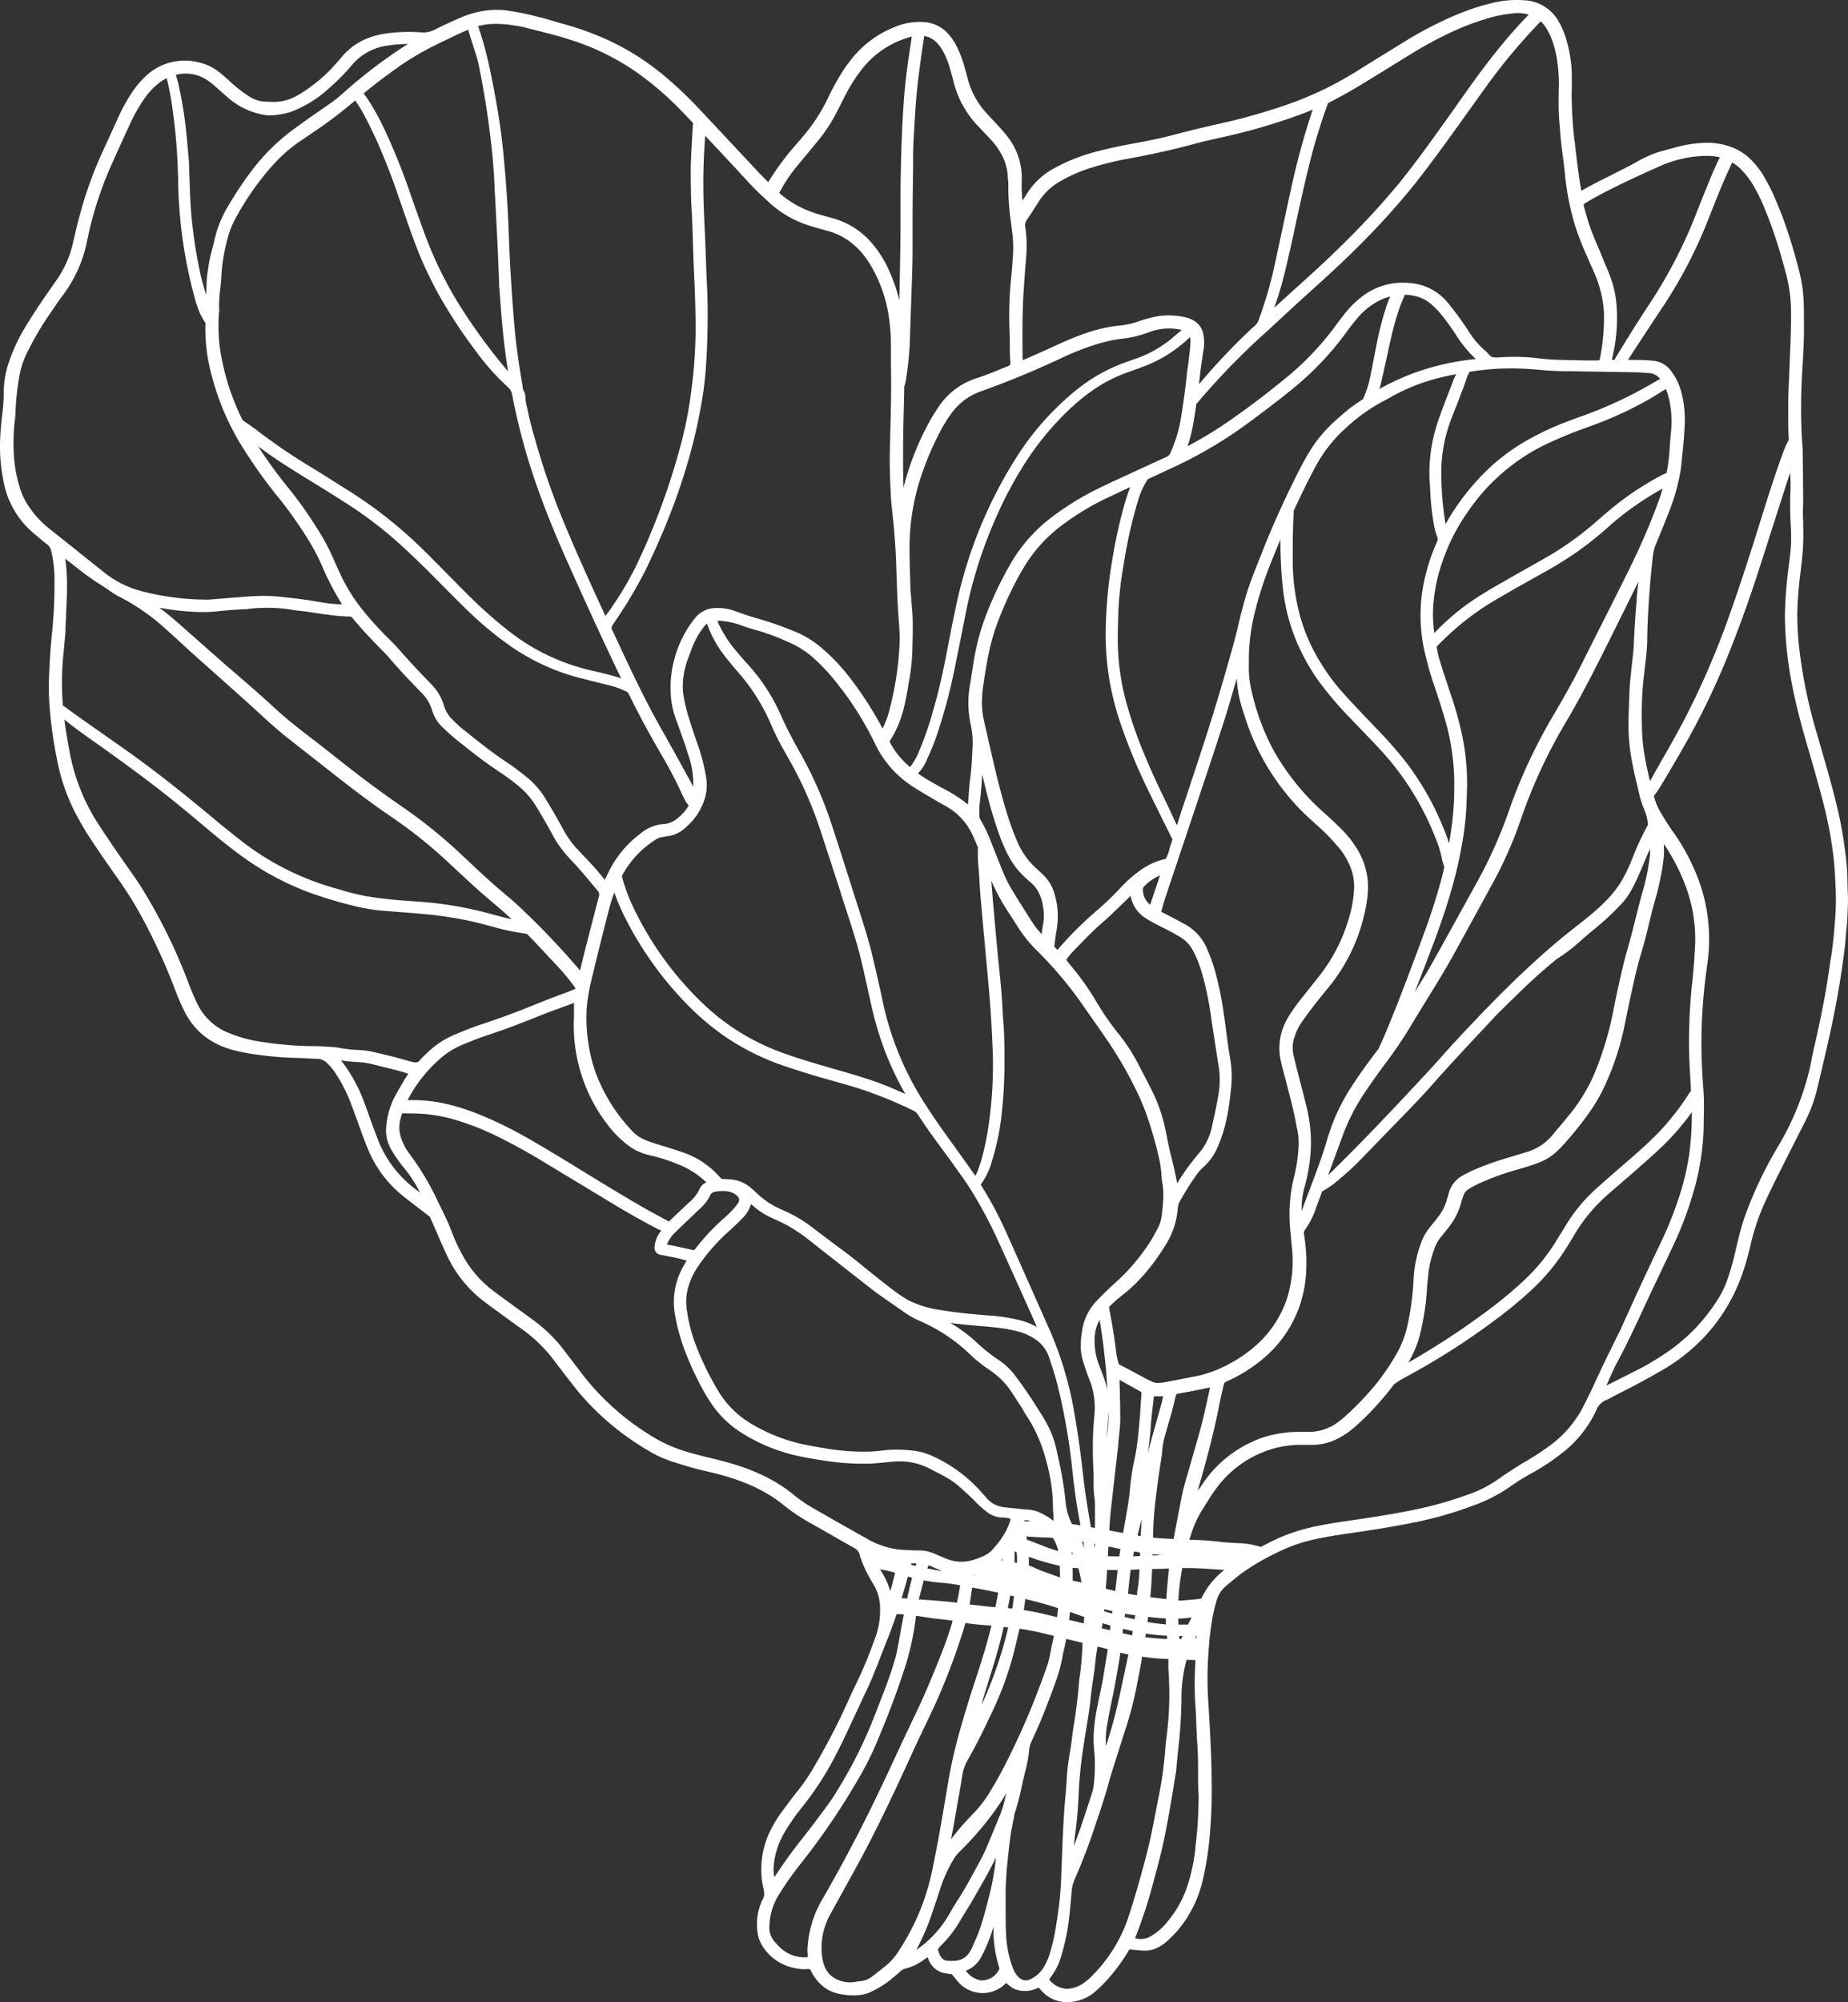<svg xmlns="http://www.w3.org/2000/svg" viewBox="-0.015 0.006 569.315 616.486" style=""><rect x="-0.015" y="0.006" width="569.315" height="616.486" fill="#333333" stroke="none"/><g><g data-name="Layer 2"><path data-name="Vector1_154027644" d="M569.19 273.78c0-.83-.06-1.65-.06-2.47a66.41 66.41 0 0 0-.64-8.57 127.82 127.82 0 0 0-3-16.12c-1.3-5.22-2.81-10.47-4.28-15.54l-1.41-4.89a154.27 154.27 0 0 1-5.53-26.6 93.9 93.9 0 0 1-.59-11 122.55 122.55 0 0 1 1-12.48c.16-1.33.32-2.66.46-4a66.76 66.76 0 0 0 .36-9.57v-1.45c-.06-1.43-.12-2.91-.07-4.35.12-3.55 0-7.14 0-10.62 0-2.12-.08-4.24-.08-6.36 0-.75 0-1.48-.1-2.35-.38-5.29-.49-10.8-.33-16.85.1-3.66.34-7.38.57-11v-.39c.31-4.84.27-9.49.19-15.07a46.14 46.14 0 0 0-1.48-10.85c-1.45-5.65-2.94-10.58-4.54-15-.91-2.53-2-5.23-3.45-8.52-.79-1.79-1.76-3.51-2.69-5.18l-.06-.1a23.75 23.75 0 0 0-3.2-4.37 17 17 0 0 0-8-5.17 22.06 22.06 0 0 0-7.74-.9 40.45 40.45 0 0 0-6.93 1c-1.38.35-2.76.73-4.13 1.11l-1.24.34a32.32 32.32 0 0 0-7.42 3.07c-2.78 1.59-5.71 3-8.53 4.45-3 1.5-6.14 3.06-9.12 4.79l-.15-.87c-.18-1.05-.36-2.1-.51-3.15-.5-3.52-.95-7.1-1.36-11L485 43c-.2-1.85-.41-3.76-.52-5.64-.21-3.49-.39-6.91-.26-10.33V23.4a40.84 40.84 0 0 0-1.6-10.86 25.47 25.47 0 0 0-2.29-5.63A12.82 12.82 0 0 0 469.55.09a31.58 31.58 0 0 0-9.34.71 73.5 73.5 0 0 0-12.81 4.3 115.43 115.43 0 0 0-15.4 8.15l-7.39 4.54-6.75 4.21a107.18 107.18 0 0 1-22.43 10.6c-6.18 2.06-11.79 3.66-17.13 4.9l-2 .45c-4.78 1.1-9.71 2.23-14.54 3.54-3.88 1-7.77 1.81-10.73 2.36-4.22.78-8.57 1.58-12.82 2.72A55.83 55.83 0 0 0 324.42 52a22.32 22.32 0 0 0-7.88 7.36c-.49.78-1 1.57-1.59 2.41a52.93 52.93 0 0 1-.19-6.73 20.44 20.44 0 0 0-4-12.45 39.46 39.46 0 0 0-2.79-3.34l-.43-.47c-.63-.71-1.28-1.39-1.93-2.08s-1.24-1.31-1.85-2a25.05 25.05 0 0 1-5.63-10.4c-.36-1.37-.74-2.74-1.12-4.1a33.09 33.09 0 0 0-2.01-5.31 17 17 0 0 0-3.25-4.84 11 11 0 0 0-6.94-3.23 19.34 19.34 0 0 0-9 1.43 31.86 31.86 0 0 0-13.18 9.55 49.06 49.06 0 0 0-4.51 6.58c-1.25 2.18-2.15 3.89-2.93 5.54a54.24 54.24 0 0 1-8 12.31l-.38.46-1 1.15a85.43 85.43 0 0 0-9 12 .79.79 0 0 1-.14.18l-.05.06-.44-.44c-.95-1-1.9-1.92-2.83-2.91l-6.92-7.4Q221.25 39.78 216 34.2a121.49 121.49 0 0 0-10.17-9.81 78.25 78.25 0 0 0-18.45-12 90.69 90.69 0 0 0-13-4.78l-2.8-.78A111.3 111.3 0 0 0 165 5a81.27 81.27 0 0 0-9-1.77 23.89 23.89 0 0 0-6.09 0 28.63 28.63 0 0 0-8.09 2.24C138.59 6.86 136.21 8 134 9.1a7.66 7.66 0 0 1-4.18.88 51.82 51.82 0 0 0-10.6.29c-6.09.84-10.7 3.28-14.1 7.45-.55.68-1.16 1.34-1.75 2-.35.38-.7.76-1 1.15a50.46 50.46 0 0 1-10.18 8.21c-.2.13-.41.23-.62.34l-.15.08a14.28 14.28 0 0 1-7.94 1.86c-.36 0-.72 0-1.09-.05h-.88a10 10 0 0 1-4.75-1.6 41.6 41.6 0 0 1-6-4.69c-1.25-1.16-2.4-2.15-3.52-3a14.57 14.57 0 0 0-5.28-2.6 17.42 17.42 0 0 0-17.46 4.41 28.77 28.77 0 0 0-4.24 5.23 52.79 52.79 0 0 0-3.52 6.39l-2.43 5.33L31.46 47a121 121 0 0 0-6.52 17.88c-.86 3.08-1.66 6.3-2.45 9.85a32.56 32.56 0 0 1-5.26 11.78l-1 1.42c-1 1.46-2.1 3-3.11 4.49C11 95.56 9.3 98.17 7.61 101a52.31 52.31 0 0 0-5.07 11.1 27.53 27.53 0 0 0-1.38 8 62.72 62.72 0 0 1-.46 7.37 86.53 86.53 0 0 0-.7 8.81 52.76 52.76 0 0 0 1 11.56 27.37 27.37 0 0 0 9.34 16.36l.33.28.68.57.89.75c.7.59 1.42 1.2 2.18 1.76a3.45 3.45 0 0 1 1.35 2.13 37.87 37.87 0 0 1 1 8.19A153.6 153.6 0 0 1 16 195c-.44 4.16-.73 8.62-.93 14.06a79.06 79.06 0 0 0 .19 8.57 132.47 132.47 0 0 0 2.29 16.24 59.86 59.86 0 0 0 6 17.13c1.09 2 2.55 4.61 4.18 7.09 3 4.56 6.13 9 8.5 12.39a116.63 116.63 0 0 1 8.14 13.2A187.38 187.38 0 0 1 54 304.94a65.46 65.46 0 0 0 2.9 6.66c3 5.88 7.9 9.81 14.7 11.69a62 62 0 0 0 7.79 1.49 107.75 107.75 0 0 0 12.45 1c.93 0 1.86.07 2.79.12s2 .11 3.08.13a4.37 4.37 0 0 1 2.92 1.21 17.13 17.13 0 0 1 2.93 3.58 46.86 46.86 0 0 1 4.36 8.53c.67 1.69 1.3 3.45 1.91 5.14.37 1 .74 2.07 1.12 3.1l.52 1.42c.61 1.65 1.23 3.36 1.94 5a36.08 36.08 0 0 0 10.25 13.87c1.32 1.09 2.71 2.14 4 3.15l1.91 1.45 1.84 1.43 1.05.81.4.94 1.05 2.42c.38.85.75 1.7 1.11 2.56.87 2 1.77 4.09 2.75 6.11a37.8 37.8 0 0 0 11.76 14.33c.34.24.67.49 1 .75s.72.55 1.09.81l2 1.45c2.42 1.76 4.83 3.52 7.26 5.25a45.81 45.81 0 0 1 9.6 9.3q.33.42.63.84l.75 1c.68.86 1.35 1.74 2 2.61 1.56 2 3.18 4.12 4.85 6.13A82.54 82.54 0 0 0 200 446.84a33.36 33.36 0 0 0 6.69 3.09c2.29.73 4.73 1.51 7.21 2.19 1.36.37 2.74.7 4.11 1 1.55.38 3.16.77 4.72 1.21 7.88 2.24 13.86 5.18 18.82 9.25a58.67 58.67 0 0 0 8.27 5.5c2.15 1.21 4.3 2.44 6.44 3.67 2.29 1.31 4.57 2.62 6.87 3.91a3.09 3.09 0 0 1 1.63 1.82c.05.17.1.34.16.51h-.1l.5 1.19v.08c.1.29.21.58.33.88l.12.35c.08.2.17.39.26.59s.11.24.16.36l.27.63a53.31 53.31 0 0 0 2.74 5 14.21 14.21 0 0 1 1.91 7.12v.66a23.56 23.56 0 0 1-1.28 7.86c-1.75 4.94-3.36 8.94-5.07 12.61-.4.86-.81 1.71-1.22 2.56-.63 1.31-1.26 2.61-1.85 3.94a203.51 203.51 0 0 1-11.47 22.16 58 58 0 0 1-4.37 6.34c-1.62 2-3.22 4.15-4.58 6a39.79 39.79 0 0 0-3.73 5.93 26.75 26.75 0 0 0-2.73 16.38c.07.49.18 1 .28 1.46a14.8 14.8 0 0 1 .34 2 4 4 0 0 1-.6 2 9 9 0 0 0-.57 1.34 17.55 17.55 0 0 0-.8 9.15 10.58 10.58 0 0 0 1.81 4.24 15.05 15.05 0 0 0 9.68 6.22 12.76 12.76 0 0 0 3.84.28c.48-.06.79 0 1.08.67a11.64 11.64 0 0 0 1.08 1.83 13.05 13.05 0 0 0 4.05 3.83c3.38 2 10.07 2.39 13.24.71l.64-.32.51-.25a28.54 28.54 0 0 0 5.6-3.73q1.26-1.05 2.49-2.13a3 3 0 0 1 1.29-.7 16.81 16.81 0 0 0 6.14-3c.28-.2.56-.38.84-.56 0 .09.08.18.11.27a9.22 9.22 0 0 0 .39.91 6.63 6.63 0 0 0 5.26 3.82c.51.06 1 .15 1.49.24h.22q.33.39.63.78a25.1 25.1 0 0 0 1.83 2.12 10 10 0 0 0 13.44.57c.29-.25.57-.51.85-.78a14 14 0 0 0 1.44 1.19 5.65 5.65 0 0 0 2.11 1 8.85 8.85 0 0 0 6-.57 3.09 3.09 0 0 1 .47-.18l.14.16c.36.41.7.79 1.06 1.15a10.26 10.26 0 0 0 7.59 3.14 13.34 13.34 0 0 0 1.53-.09 13 13 0 0 0 7.24-3.29 45.82 45.82 0 0 0 4-4 56.92 56.92 0 0 0 6.21-8.57.41.41 0 0 1 .48-.23l1 .08c1 .09 2 .18 2.94.24a8.83 8.83 0 0 0 5.51-1.54 13.08 13.08 0 0 0 2-1.49l.22-.21a43.25 43.25 0 0 0 3.24-3.38 37 37 0 0 0 7.32-14.87 95.51 95.51 0 0 0 2.29-15 158.34 158.34 0 0 0 .5-16.39c-.1-8.56-.63-17.19-1.1-24.8a105.27 105.27 0 0 1 .12-14v-.34c.07-.84.15-1.69.23-2.54a1 1 0 0 1 0-.17v-.3c.19-1.86.43-3.74.71-5.66a3.27 3.27 0 0 0 .05-.35c.21-1.38.48-2.74.8-4.07 0-.18.09-.37.13-.55s.09-.34.12-.48l.36-1.3a9.34 9.34 0 0 1 2.89-4.74l1.06-.89c1.2-1 2.44-2 3.71-3a70.61 70.61 0 0 1 7.66-4.76l.46-.24q2.38-1.27 5-2.46a48.41 48.41 0 0 1 9.08-3c3.64-.83 7.35-1.41 11.47-2 6.08-.9 13-1.93 19.65-3.31a113.71 113.71 0 0 0 18.29-5.24 47.71 47.71 0 0 0 11.05-5.63 65.56 65.56 0 0 1 6.8-4.26 69.46 69.46 0 0 0 9.11-6 35.47 35.47 0 0 0 10.84-13.4 5.44 5.44 0 0 1 3-3.13 16.53 16.53 0 0 0 1.88-.95c.35-.19.71-.39 1.07-.57 4.68-2.32 8.93-4.58 13-6.93a57.74 57.74 0 0 0 13.93-10.58 54.65 54.65 0 0 0 11.93-19.34 80.58 80.58 0 0 0 2.59-8.85 69.45 69.45 0 0 1 4.83-14.29c1.33-2.83 2.38-5 3.39-7q2-4 4.06-8.07l2.48-4.91c.7-1.39 1.4-2.79 2.12-4.18a45.76 45.76 0 0 0 3.71-9.95c1.05-4.34 2.05-8.68 3.06-13 .62-2.7 1.12-4.94 1.55-7 1.13-5.5 2-10.1 2.65-14.47.64-4.11 1.36-8.77 1.68-13.33 0-.61.11-1.22.17-1.82.08-.81.17-1.61.21-2.42.14-2.71.22-4.89.24-6.88-.04-.99-.08-1.91-.11-2.81zM537.37 375c-1.08 3.19-1.86 6.49-2.61 9.68l-.18.79a72.68 72.68 0 0 1-2.93 9.85 27.27 27.27 0 0 1-2.59 5 55.4 55.4 0 0 1-16.54 16.77l-.21.14c-2.17 1.38-4.4 2.81-6.71 4-3.57 1.83-7.15 3.62-10.74 5.41l.71-1.59c.81-1.83 1.64-3.72 2.59-5.49 2.8-5.21 5.28-10.47 7.78-15.85 2-4.38 4.1-8.74 6.17-13.1q1.57-3.31 3.14-6.63a110.2 110.2 0 0 0 6.42-16.88 77.21 77.21 0 0 0 3.16-19.82c0-2.32.1-5.07.08-7.85 0-1.72-.13-3.5-.23-4.94a164.44 164.44 0 0 1 .38-30.43c.27-2.41.56-4.91.93-7.4a52.75 52.75 0 0 0-4-28.87 63.8 63.8 0 0 0-6.13-11l-.19-.27a75.84 75.84 0 0 1-4.48-7.06 17 17 0 0 1-1.51-3.71l-.18-.67a34 34 0 0 0 2.07-3c2.07-3.45 4.19-7 6.3-10.69a229.85 229.85 0 0 0 13-26.06c3.92-9.3 7.66-19.54 11.43-31.28q1.73-5.35 3.43-10.71 2.26-7 4.53-14.12c.4-1.23.82-2.47 1.25-3.7 0 .89.06 1.78.08 2.68s0 1.73 0 2.54a113.55 113.55 0 0 0 .13 12.16 47.22 47.22 0 0 1-.33 8.61l-.28 2.36a142.86 142.86 0 0 0-1.24 14.62 104.64 104.64 0 0 0 .57 11.49c1 10.18 3.54 20 6.17 29.13l.88 3c1.5 5.15 3 10.47 4.36 15.76a125.16 125.16 0 0 1 2.85 14.92c.35 2.79.58 5.74.71 9a86.86 86.86 0 0 1 0 10.32c-.3 3.87-.63 8.27-1.33 12.56-.24 1.49-.46 3-.68 4.5l-.29 1.95c-1.17 7.67-2.83 15.24-4.45 22.29-.22 1-.41 1.93-.59 2.9-.14.74-.28 1.48-.44 2.22a84.25 84.25 0 0 1-9.83 24.4A122.16 122.16 0 0 0 537.37 375zM314 609a5.83 5.83 0 0 1-1.09-1.25 9 9 0 0 1-.92-1.83 33.45 33.45 0 0 1-2-9.26c-.16-2.33-.18-4.72-.2-7v-.73V581.12a15.17 15.17 0 0 0 .11-1.53c.06-1.22.15-2.89.24-3.92.34-3.7.72-7.08 1.15-10.33.19-1.4.48-2.82.75-4.2.13-.61.25-1.22.37-1.84v-.21a4.15 4.15 0 0 1 .14-.61 78 78 0 0 0 2.26-8.64c.37-1.65.75-3.35 1.18-5a34.79 34.79 0 0 0 1-5.61 8.77 8.77 0 0 1 .81-3.1c2.8-5.86 5.09-11.92 7.15-17.58a47.4 47.4 0 0 0 2.46-9c.08-.52.21-1 .35-1.59l.21-.9c.18-.81.34-1.61.5-2.4l2.55.61 2.45.6a87.75 87.75 0 0 1-.92 10.83c-.08.58-.15 1.22-.21 2-.35 4.6-1 9.22-1.65 13.18-.18 1.13-.32 2.25-.47 3.38-.21 1.65-.43 3.34-.74 5a70 70 0 0 0-.91 8.3c-.09 1.26-.17 2.52-.29 3.78-.68 7.15-.95 14.42-1.21 21.45-.08 2-.15 4-.23 5.94a111.68 111.68 0 0 1-1.45 12.84 60.65 60.65 0 0 1-1.93 8.76 18.45 18.45 0 0 1-2 4.54 9.33 9.33 0 0 1-4.18 3.64A2.93 2.93 0 0 1 314 609zm-25-8.85zm-40.18 1.32v1a.85.85 0 0 1 0 .18 10.8 10.8 0 0 1-8.32-2.79 17.1 17.1 0 0 1-1.32-1.36l-.2-.21a6.7 6.7 0 0 1-1.95-5.55 19.09 19.09 0 0 1 2.61-8.84 100.17 100.17 0 0 1 7-10 215.27 215.27 0 0 0 17.84-26.24 90.76 90.76 0 0 0 5.4-10.66c3.33-7.82 6.08-15 8.38-22a84.11 84.11 0 0 0 3.74-16c.06-.49.13-1 .2-1.47l2.08.31c1.4.22 2.85.44 4.29.61l1.51.17c1.18.12 2.29.25 3.4.45-.83 2.87-1.8 5.78-2.95 8.77-3 7.69-5.8 14.34-8.67 20.31-2.14 4.44-4.26 9-6.3 13.38l-2.3 4.92c-6.18 13.22-12.33 25.13-18.8 36.4l-.44.77c-.28.5-.56 1-.85 1.48a33.08 33.08 0 0 0-4.35 14 14.18 14.18 0 0 0-.05 2.34zM108.39 20.07a17.1 17.1 0 0 1 10.87-6 40.69 40.69 0 0 1 6.39-.52A152 152 0 0 0 105.34 29a46.27 46.27 0 0 1-4 3.12l-.9.63c-3.44 2.35-6.94 4.8-10.32 7.3a61.71 61.71 0 0 0-12.44 12.31 111.74 111.74 0 0 0-7.48 11.2A35.72 35.72 0 0 0 66 74.11c-.2.92-.44 1.83-.68 2.75a40.8 40.8 0 0 0-1.08 4.94c0 .42-.12.83-.18 1.25a30.54 30.54 0 0 0-.39 3.36c-.06 1.44-.11 2.89-.17 4.33-.68-2-1.21-3.94-1.64-5.81A142.66 142.66 0 0 1 59.11 68c-.23-2.15-.39-4.32-.49-6.45-.12-2.61-.21-5.23-.3-7.85l-.12-3.54c0-.45 0-.9-.09-1.35l-.22-2.51c-.18-2-.37-4.18-.61-6.27A124.36 124.36 0 0 0 55 26.13c-.22-1-.51-1.92-.79-2.85l-.07-.2c.32-.08.63-.17 1-.23a11.86 11.86 0 0 1 8.92 2 23.63 23.63 0 0 1 2.42 1.94l.77.67 1.49 1.31c.72.64 1.45 1.29 2.21 1.91a22.55 22.55 0 0 0 10.43 4.69l.23.05a3.93 3.93 0 0 0 1 .1h.5a22.07 22.07 0 0 0 6.5-1.08 35.67 35.67 0 0 0 11.12-6.71 72.26 72.26 0 0 0 7.66-7.66zm189.2 586.75a9.16 9.16 0 0 0 4.88-4.6 47.15 47.15 0 0 0 3.47-8.61l.1-.36a38.32 38.32 0 0 0 1.79 12.63c0 .1 0 .2.07.32a6 6 0 0 1-5 3.59 2.56 2.56 0 0 1-.92 0 7.55 7.55 0 0 1-4.44-2.92zm13.89-538c.12 1 .25 2 .37 3a35.73 35.73 0 0 1 .22 6.33c-.15 2.31-.3 4.57-.52 6.79A116.33 116.33 0 0 0 311 102c.07 1.33.07 2.7.08 4s0 2.75.08 4.12l.05.85a6.1 6.1 0 0 1 0 1.4 6.25 6.25 0 0 1-1.36.64l-.87.35c-2.85 1.19-5.43 2.24-8.14 3.1a22.19 22.19 0 0 0-12.08 9.4l-.11.17c-.85 1.31-1.72 2.66-2.47 4.08a86.76 86.76 0 0 0-7.86 20.05c0-.45 0-.92-.05-1.4-.12-7.73-.09-14.64.1-21.13.07-2.62.15-5.54.19-8.54a18.3 18.3 0 0 0 .6-2.66l.08-.6a93.09 93.09 0 0 0 1-9.54c.12-3.67.25-7.35.37-11q.23-6.21.42-12.41c.08-2.58.09-5.21.09-7.52v-4.34-5.43q.06-7.14.17-14.28v-2.37c0-2 .05-4.08.16-6.11.25-4.69.52-9.3.93-13.94.28-3.1.7-6.25 1.11-9.29l.26-2c.24-1.75.5-3.5.78-5.32l.18-1.2a7.06 7.06 0 0 1 3.81 2 12.23 12.23 0 0 1 2.09 2.92 23.08 23.08 0 0 1 1.89 4.63c.43 1.47.84 2.91 1.2 4.36A30.56 30.56 0 0 0 301.44 39c1.21 1.25 2.4 2.51 3.59 3.77a21.87 21.87 0 0 1 3.33 4.51 15.77 15.77 0 0 1 2.1 7c0 .37 0 .74.08 1.11s.09 1 .08 1.43a76.93 76.93 0 0 0 .86 11.97zm4.34 1a2.74 2.74 0 0 1 .48-2.08c1.35-2 2.56-3.87 3.76-5.75a18.37 18.37 0 0 1 6.48-6.12 46.84 46.84 0 0 1 9.94-4.31 95.25 95.25 0 0 1 11.27-2.73c7.22-1.32 13.8-2.78 20.09-4.49 2.77-.75 5.62-1.39 8.38-2l3.95-.91A184 184 0 0 0 399 35.84q2.72-.95 5.41-2.09c-.05.16-.12.32-.17.48a228.46 228.46 0 0 0-6.66 24.61c-.88 3.92-1.72 7.91-2.54 11.76q-1.12 5.27-2.27 10.53a122.63 122.63 0 0 1-4.37 15.55l-.36 1a5.11 5.11 0 0 1-2 3.08l-.69.64a195.23 195.23 0 0 0-16 16.93c.07-.62.14-1.23.21-1.87.23-2.22.56-4.48.88-6.66l.3-2a13.57 13.57 0 0 0-.12-5.21 5.91 5.91 0 0 0-2.92-3.89 8.93 8.93 0 0 0-2-.85 22.12 22.12 0 0 0-5.62-.73 21.73 21.73 0 0 0-5.48.7 33.36 33.36 0 0 0-3.6 1.05 23.14 23.14 0 0 1-5.78 1.34 47.28 47.28 0 0 0-12.22 2.93c-3 1.09-5.82 2.35-8.18 3.44a480.24 480.24 0 0 1-7.8 3.49l-1.7.75-.23.08a2.65 2.65 0 0 1-.09-.64v-2.24c-.05-5.44-.09-11.06.31-18l.17-2.39c.16-2.36.37-5.29.62-8.25a40 40 0 0 0-.28-9.61zm102.74-43.29q5.38-3.26 10.73-6.58l4.27-2.62a125.28 125.28 0 0 1 14.49-7.86 81.92 81.92 0 0 1 11.49-4.17 45.94 45.94 0 0 1 6.9-1.22 11.27 11.27 0 0 1 4.51.45c-2 2-4 4.2-6.41 7-3.77 4.41-7.64 9.43-12.2 15.8q-2.52 3.54-5 7.09l-5.74 8c-3.93 5.48-7.29 9.92-10.59 14a251.09 251.09 0 0 1-18.56 20c-4.51 4.44-9.29 8.74-13.91 12.9-2 1.81-4 3.62-6 5.47 0-.14.09-.28.14-.42.37-1.07.74-2.15 1.08-3.23 1.77-5.56 3-11.33 4.26-16.92l1.14-5.26c1.16-5.33 2.35-10.84 3.68-16.22a180.85 180.85 0 0 1 6.28-21q4.74-2.38 9.44-5.21zm57.69-18a18.63 18.63 0 0 1 1.9 3.9 30.31 30.31 0 0 1 1.57 6.43 47 47 0 0 1 .51 7.64c-.06 1.77-.07 3.56-.08 5.29v.61c0 2.68.23 5.36.46 8 0 .62.11 1.25.16 1.87.17 2 .44 4.08.7 6.06.2 1.52.41 3.09.57 4.63A80.52 80.52 0 0 0 485.39 70a83.48 83.48 0 0 0 3.22 8.29l2.51 5.66A37.51 37.51 0 0 1 494 94.62v.14c0 .36.09.72.1 1.07a62.71 62.71 0 0 1-1.25 14.68 1 1 0 0 1 0 .14 1.53 1.53 0 0 1-.31.28 3.78 3.78 0 0 1-1 .07H489c-3.11-.06-6.32-.11-9.48-.22-1.8-.06-3.74-.22-5.76-.47a61.08 61.08 0 0 0-10.96-.31h-.44a10.36 10.36 0 0 1-2.56 0 2.67 2.67 0 0 1-1.25-1 7.51 7.51 0 0 0-.85-.84 25.36 25.36 0 0 1-4.95-5.66l-.65-1c-.74-1.11-1.51-2.26-2.31-3.36a114.53 114.53 0 0 0-3.59-4.7 16.71 16.71 0 0 0-12.54-6.32 20.34 20.34 0 0 0-13 3.43 28.18 28.18 0 0 0-5.91 5.45c-1.14 1.37-2 2.54-2.84 3.65a88.13 88.13 0 0 1-16.4 17.24c-6.09 5-12.21 9.55-18.19 13.64a121.47 121.47 0 0 1-11.49 6.87 45.24 45.24 0 0 0 1.89-7.67c.3-1.74.57-3.53.83-5.39a5.19 5.19 0 0 0 .79-.86c.11-.13.21-.26.32-.38a224.27 224.27 0 0 1 18-18.69c2.34-2.09 4.68-4.26 6.94-6.36s4.32-4 6.51-6l.61-.56c5.37-4.82 10.93-9.82 16.12-15a236.17 236.17 0 0 0 17.21-18.85c4.68-5.86 9.08-11.88 13.12-17.51q1.8-2.49 3.58-5c2-2.75 3.93-5.5 5.92-8.24A180.86 180.86 0 0 1 474.24 7c.14-.14.26-.29.39-.43a10.56 10.56 0 0 1 1.62 1.91zm60.22 43.77a25 25 0 0 1 3.61 4.7 56.54 56.54 0 0 1 3.41 6.89 138.14 138.14 0 0 1 5.39 15.59c.52 1.81 1 3.62 1.45 5.32a44.51 44.51 0 0 1 1.41 10.72c.07 4.9-.14 9.88-.35 14.7-.06 1.5-.13 3-.18 4.49 0 1-.08 2.07-.13 3.1-.11 2.3-.21 4.69-.19 7v2.66c0 2.63 0 5.33.17 8a27 27 0 0 0-1.51 3.19c-2.71 7.33-5.05 14.74-7.4 22.32-2.87 9.22-6 19-9.48 28.73a250.8 250.8 0 0 1-14.24 32.73c-2 3.68-4 7.39-6.33 11.35-.68 1.17-1.32 2.36-2 3.54s-1.18 2.16-1.79 3.23c-.58-2.36-1.14-4.86-1.58-7.4a56 56 0 0 1-.89-8.28c-.1-3.49-.11-6.38 0-9.07.08-3.33.47-6.7.85-10 .13-1.09.26-2.18.37-3.27.19-1.79.37-3.71.39-5.61.07-5.74.45-11.42.82-16.22.16-2.18.39-4.39.61-6.53l.3-2.86a15.11 15.11 0 0 1 1.22-4.42c1.37-3.28 2.72-6.65 4.15-10.3a64.16 64.16 0 0 0 3.21-11.88c0-.21.07-.42.09-.64.12-1.21.24-2.42.37-3.63.37-3.61.76-7.35.8-11.07a32.34 32.34 0 0 0-1.06-8.63 19 19 0 0 0-3.11-6.45 7.75 7.75 0 0 0-5.59-3.21c-1.08-.12-2.25-.2-3.66-.23s-2.72 0-4.08-.07l3-4.58q3.91-6 7.85-11.91a142.62 142.62 0 0 0 13.35-25.4q.88-2.19 1.75-4.4c1.9-4.81 3.88-9.77 6.18-14.46a14.76 14.76 0 0 1 2.82 2.21zM520 337.24a78.33 78.33 0 0 1-8.73 11.14c-2.39 2.5-5.09 5-8.74 8.18l-.31.27c-3.46 3-7 6.08-10.5 9.19a51.15 51.15 0 0 0-9.48 11.49c-.53.89-1.08 1.77-1.62 2.64l-1.28 2.08a58.54 58.54 0 0 1-9.71 11.9 125.16 125.16 0 0 1-10.93 9.12 239.22 239.22 0 0 1-24.85 16.32 33.21 33.21 0 0 0 3.36-7.79c.29-1.11.6-2.31.83-3.55a72.51 72.51 0 0 0 1.52-10.77c.06-1.53.24-3.09.41-4.6.05-.5.11-1 .16-1.51a31.75 31.75 0 0 1 1.74-6.78l.08-.26a11.16 11.16 0 0 1 1.92-3.37l.45-.56c.53-.66 1.05-1.32 1.6-2a21 21 0 0 0 4.22-8.11c.16-.65.39-1.28.62-1.95l.05-.14a3.71 3.71 0 0 1 1.58-2 34 34 0 0 1 3.35-1.81 81.71 81.71 0 0 1 11.18-4.08l1.52-.44c.85-.25 1.71-.5 2.55-.77 1.25-.4 2.37-.8 3.43-1.23a16.38 16.38 0 0 0 5.47-3.58l.34-.33c.22-.2.43-.4.62-.61a103.72 103.72 0 0 0 9.84-12.33 54.58 54.58 0 0 0 4.5-8.49 83.69 83.69 0 0 0 5.12-16c.26-1.25.52-2.5.77-3.74.52-2.54 1.06-5.16 1.64-7.73l.28-1.27c.74-3.31 1.51-6.74 2.52-10 .9-2.94 1.64-5.95 2.35-8.87.21-.84.41-1.69.62-2.53l.23-.91c.3-1.24.62-2.53 1-3.75A90.63 90.63 0 0 0 512.3 266v-.15a24.53 24.53 0 0 0 .24-6 59.81 59.81 0 0 1 6.54 12.49 46.4 46.4 0 0 1 3 20.69q-.08 1-.12 1.92c0 .56-.06 1.11-.11 1.67-.11 1.47-.25 2.95-.38 4.42l-.1 1.08c0 .19 0 .39-.07.58s-.07.48-.09.72a174.44 174.44 0 0 0-.87 20.62c.11 3.62.33 7.16.54 10.44 0 .48 0 .94.07 1.4-.33.43-.65.89-.95 1.36zM368.57 504.38h-.41c.15-.29.29-.59.45-.88-.02.3-.03.59-.04.88zm-349.19-287a86.33 86.33 0 0 1 .11-15.67q.24-2.4.45-4.8l.22-2.35V193.01c.06-1 .13-2 .18-3.05v-.87c.28-5.58.58-11.33-.24-17l.74.56c1 .73 1.92 1.45 2.86 2.2a76.62 76.62 0 0 0 7.52 5.35c.52.32 1 .68 1.52 1s.76.54 1.14.79l.47.31a18.62 18.62 0 0 0 2.11 1.3 65.48 65.48 0 0 1 13.82 9.4c1.78 1.59 3.54 3.2 5.3 4.81 1.52 1.4 3.05 2.8 4.59 4.18l8.5 7.57 6.33 5.65c2 1.8 4 3.63 6 5.47 3.08 2.84 6 5.34 9 7.66l6.06 4.75 9.59 7.52c4.94 3.85 9.91 7.5 14.76 10.83a144.81 144.81 0 0 1 17.46 13.91c.87.82 1.76 1.64 2.64 2.45l2.38 2.21c3.2 3 6.5 5.93 9.8 8.68 1.65 1.37 3.29 2.84 4.93 4.35-1.86-.38-3.71-.88-5.52-1.37l-1.34-.36a113.32 113.32 0 0 0-21-3.61l-1.91-.14c-3.63-.26-7.37-.52-11-1-1-.12-2.07-.29-3.08-.46l-.77-.1a70.66 70.66 0 0 1-8.06-2l-1.62-.46a83.79 83.79 0 0 1-28.89-14.53c-2.76-2.15-5.74-4.55-9.36-7.56-4.74-3.94-11-9.11-17.59-14.08-5.22-4-10.67-7.78-15.94-11.48-3.92-2.75-8-5.59-11.9-8.46a.5.5 0 0 1-.26-.1zM67.49 95.05a38.11 38.11 0 0 1 .34-5.94c.16-1.52.32-3.1.38-4.7a55 55 0 0 1 2-11.34A26.59 26.59 0 0 1 73 66.42a85.19 85.19 0 0 1 11.43-16A46.42 46.42 0 0 1 93.15 43c.57-.37 1.13-.75 1.7-1.14l1-.69a144.57 144.57 0 0 0 13.55-10.21 38.4 38.4 0 0 1 2.9 4.7c1.18 2.27 2.29 4.52 3.3 6.68a193.13 193.13 0 0 1 7.12 18.1c1.58 4.59 3.13 9.08 4.77 13.54a117.8 117.8 0 0 0 10.31 21.25c2.9 4.71 5.8 9 8.86 13a71.87 71.87 0 0 0 9.9 11.07 3.61 3.61 0 0 1 1.2 2.24 195.59 195.59 0 0 0 7.73 28.46c2.5 7.06 5.5 14.5 9.18 22.74 6.23 13.94 11.43 25.24 16.38 35.55.09.19.18.38.26.58-2.8-.93-5.69-1.6-8.48-2.25l-.93-.22a64.12 64.12 0 0 1-25-11.95c-1.79-1.39-3.64-2.92-5.5-4.53-4.22-3.65-8.19-7.68-11.7-11.25-3-3-6.06-6.16-9.21-9.25a136.13 136.13 0 0 0-22.84-18.16c-4-2.49-8-5.08-12.17-7.6a184.53 184.53 0 0 1-16.08-10.94c-1.19-.92-2.43-1.78-3.63-2.62l-1.07-.76a74 74 0 0 1-6-16.93 52.17 52.17 0 0 1-1.15-17.17v-.14zm212.28 390.43l1.21.36c-.57 2.12-1.07 4.26-1.53 6.4l-1.69-.14c.64-2.09 1.27-4.3 1.92-6.65zm84.14 19.19h-.59c0-.31-.05-.61-.08-.91H364.31c-.14.31-.31.6-.4.91zM338.12 507l3.14.82c-.22 1.47-.46 2.92-.7 4.35-.19 1.16-.39 2.31-.57 3.47-.3 1.93-.72 3.88-1.11 5.78-.25 1.15-.49 2.3-.71 3.45l-.05.27a57.54 57.54 0 0 0-1.19 8.58 33.38 33.38 0 0 0 .16 5.36 51.43 51.43 0 0 1-.28 11.49 6 6 0 0 1-.31 1.19l-.06.2c-1.92 6.08-3.75 11.49-5.58 16.45.1-1.71.31-3.4.53-5 .44-3.31.73-6.95.91-11.46a134.86 134.86 0 0 1 1.57-14.79c.24-1.62.5-3.24.77-4.85.54-3.38 1.11-6.87 1.45-10.36.14-1.52.38-3.07.61-4.57s.49-3.18.64-4.79c.16-1.75.42-3.59.78-5.59zm-8.78-8.19q.17-1.23.27-2.43h.14c1.49.55 2.89 1.05 4.24 1.51a18.42 18.42 0 0 1-.16 2zM291.7 568zm-46.38-123.76a53.35 53.35 0 0 1-13.55-5.63 29.21 29.21 0 0 1-10.5-10.27 90.73 90.73 0 0 1-7.49-15.69 50.71 50.71 0 0 1-2.25-9.64 16.77 16.77 0 0 1 1.22-8.77 21.72 21.72 0 0 1 2.54-4.64 58.41 58.41 0 0 1 8.62-9.91 77.4 77.4 0 0 0 2.47-2.28c.69-.66 1.4-1.34 2.07-2.05a10.09 10.09 0 0 0 2.89-4.58l.35.29c.18.16.35.31.54.46a24.24 24.24 0 0 0 6 3.73c1.12.47 2.26 1 3.48 1.62a48.35 48.35 0 0 1 7.71 5.11q7.95 6.25 15.93 12.48l3.84 3c.61.48 1.24.93 1.88 1.38l2.6 1.81q2.31 1.6 4.61 3.22a26 26 0 0 0 4.67 2.69 53.17 53.17 0 0 1 15.95 10.53 40.44 40.44 0 0 0 5.44 4.4c.89.6 1.61 1.12 2.3 1.69a22.92 22.92 0 0 1 4.67 5c1.13 1.72 2.26 3.44 3.38 5.18.2.31.38.63.57 1s.51.87.79 1.29a44.49 44.49 0 0 1 5.07 10.27 62.47 62.47 0 0 1 2.72 11.21 47.69 47.69 0 0 1 .53 7c0 .52 0 1 .08 1.55s.06.92.07 1.38 0 .83 0 1.24a20.55 20.55 0 0 0-4-2.46 10.31 10.31 0 0 0-3.78-1c-.84 0-1.7-.14-2.54-.23l-2-.2c-.95-.09-1.89-.19-2.83-.31a8.17 8.17 0 0 1-5.36-2.74c-.22-.26-.45-.51-.68-.77l-.83-.93a44.8 44.8 0 0 0-15.1-11.25 19.58 19.58 0 0 0-5.9-1.71 41.3 41.3 0 0 0-5.18-.33 38.39 38.39 0 0 0-4.82.3 44.21 44.21 0 0 1-6.68.31 73.91 73.91 0 0 1-10.57-1l-.81-.14c-2.72-.47-5.44-.93-8.12-1.61zm-102.06-180a151.45 151.45 0 0 0-19-15.56c-6.53-4.47-13.25-9.46-21.13-15.73-2.87-2.29-5.86-4.59-8.5-6.62-2.82-2.16-6.5-5.06-10-8.27-3.81-3.52-7.79-7-11.64-10.3-1.76-1.52-3.52-3-5.27-4.58-2.07-1.81-4.13-3.64-6.19-5.46s-3.85-3.41-5.79-5.11c-2.54-2.24-4.65-4-6.66-5.46l.78.12a79.92 79.92 0 0 0 10.35 1.16 46.31 46.31 0 0 0 7-.21c1.73-.21 3.51-.34 5.23-.46l2.21-.16h.58c.37 0 .73 0 1.1-.09a49.22 49.22 0 0 1 14.73.44l.31.05c2 .15 4 .47 5.9.77l2.77.41h.34a52.23 52.23 0 0 0 7.25.67 1.17 1.17 0 0 1 1 .51c3.28 4 6.9 7.67 10 10.83.36.36.72.75 1.06 1.14 3 3.54 6.3 7.08 10 10.83a13 13 0 0 1 3.44 5.64 11.62 11.62 0 0 0 3.43 5.36 57.47 57.47 0 0 0 4.42 3.92l2.39 1.88a140.17 140.17 0 0 0 11.63 8.5l.16.1c7.22 5.18 8.29 6.74 12.12 13.28 1 1.73 2 3.46 3 5.37a34.67 34.67 0 0 0 5.33 7.29c2.47 2.57 4.81 5.36 7.06 8.06l1.45 1.73a1.79 1.79 0 0 1 .34 1.87q-2.15 8.19-4.24 16.4c-.34 1.32-.66 2.64-1 4l-.54 2.26-.15-.17a244.82 244.82 0 0 0-19-19.87l-.24-.22c-.88-.8-1.79-1.62-2.73-2.39-4.93-4.09-9.49-8.34-13.3-11.97zm50.45-50.46q.38.69.72 1.41c2.66 5.39 5.72 11 9.34 17.26a123.35 123.35 0 0 1 5.89 11.15c.5 1.08 1 2.15 1.61 3.26a9.05 9.05 0 0 0 .89 1.16 13.28 13.28 0 0 1-3.24 3.76 7 7 0 0 1-4.41 1.95 12.25 12.25 0 0 0-7.06 2.84 32.49 32.49 0 0 0-10 12l-.76 1.56-.38.78c-.12-.14-.25-.27-.36-.41a82.87 82.87 0 0 0-5.9-6.67c-.48-.48-.94-1-1.41-1.49l-.59-.63a29 29 0 0 1-4.44-6.11c-.77-1.43-1.61-2.93-2.56-4.58s-1.84-3.12-3-5.06a25.68 25.68 0 0 0-6-6.82c-1.68-1.33-3.58-2.84-5.55-4.14-4.27-2.8-8.34-6-12.28-9.17l-1.72-1.36a34.44 34.44 0 0 1-3.23-3 9.88 9.88 0 0 1-2.56-4.31 15.06 15.06 0 0 0-3.64-6.24c-.38-.41-.76-.8-1.15-1.2-3.46-3.54-6-6.33-8.37-9-1.26-1.47-2.63-2.87-4-4.22l-1-1c-2.68-2.74-5-5.35-7.1-8a53.5 53.5 0 0 1-6.7-10.89c-.79-1.69-1.55-3.38-2.26-5a63.62 63.62 0 0 0-4.71-8.73A127.12 127.12 0 0 0 89 150.46a137.55 137.55 0 0 1-9.51-13.07c4.34 3.32 8.89 6.2 13.18 8.86l3.53 2.18c3.29 2 6.7 4.14 10 6.25a125.82 125.82 0 0 1 16 12c3.35 3 6.86 6.32 11.05 10.54l.64.64c3.33 3.36 6.77 6.84 10.22 10.2a107.31 107.31 0 0 0 11.55 9.75 66.43 66.43 0 0 0 23.15 11l8.52 2.14a25.69 25.69 0 0 1 5.61 2 1.74 1.74 0 0 1 .77.79zm16.7-4.15a24.38 24.38 0 0 1 1.28-6.12c.42-1.12.92-2.41 1.36-3.71a26.64 26.64 0 0 1 3.83-6.84 3.65 3.65 0 0 1 .94-.9 33.15 33.15 0 0 0 5.1 9.5c1.56 2 2.89 3.66 4.18 5.11a60.88 60.88 0 0 1 10.57 16.77 78.42 78.42 0 0 0 3.85 7.66c1.06 1.85 2.44 4.31 3.76 6.82a121.8 121.8 0 0 1 7.69 18.5c1.68 5.09 3.35 10.29 5 15.31.95 3 1.89 5.92 2.85 8.87l.18.57c1.49 4.57 3 9.31 4.17 14 .76 3.17 1.48 6.41 2.17 9.54.3 1.37.6 2.74.91 4.11a106.4 106.4 0 0 0 4.35 14.82 96 96 0 0 0 6.05 12.79l.23.42-1.15-.5c-1.65-.73-3.37-1.48-5.09-2.16-4.75-1.88-9.72-3.31-14.52-4.69l-1.69-.49c-5.79-1.67-11-3.2-16.08-5.08a69.4 69.4 0 0 1-24.06-15.13 101.35 101.35 0 0 1-21.09-29.17 50.79 50.79 0 0 1-3.47-9.28c-.05-.19-.12-.37-.18-.56.31-.59.62-1.18 1-1.76a29.33 29.33 0 0 1 9.25-9.37 5.31 5.31 0 0 1 2.29-.91c.23 0 .45-.08.68-.13a5 5 0 0 1 .56-.1 9.62 9.62 0 0 0 5.79-2.64 19.07 19.07 0 0 0 6-9 14.57 14.57 0 0 0 .33-6.9 60.27 60.27 0 0 0-2.47-9.6c-.88-2.38-1.64-4.74-2.47-7.37a53.92 53.92 0 0 1-1.84-7.13 18.76 18.76 0 0 1-.26-5.29zm149.21 278.48c-.15 1.51-.25 3-.33 4.31-1.25-.18-2.49-.33-3.71-.46l-1.21-.14c.26-2.9.43-5.81.55-8.72 1.71 0 3.45 0 5.19-.13-.12 1.1-.22 2.2-.32 3.28-.06.62-.11 1.24-.17 1.86zM286.07 482h.08a6.29 6.29 0 0 1 .71.3 31 31 0 0 0 3.32 1.36h-.34l-1.13-.12a12.31 12.31 0 0 1-1.22-.23l-.49-.11c-.25-.06-.51-.1-.76-.15l-.61-.12c.08-.2.19-.43.31-.66zm29.61-13.9h.18a4.57 4.57 0 0 1 1 .12l.66.22h-1.93v-.28zM366.76 105c-.07 1.66-.27 3.36-.46 5l-.16 1.41c-.06.54-.14 1.08-.23 1.62s-.2 1.29-.26 1.94c-.48 4.92-1.2 9.71-1.91 14.15a43.64 43.64 0 0 1-3.18 10.34 2.33 2.33 0 0 1-1.3 1.28q-5.94 2.7-11.85 5.44l-2.35 1.08c-2.34 1.08-4.76 2.19-7.12 3.36a90.45 90.45 0 0 0-14 8.67 48.31 48.31 0 0 0-12.33 13.79 113.14 113.14 0 0 0-7.1 14.44A71.89 71.89 0 0 0 299.9 204c-.18 1.07-.34 2.15-.51 3.22-.21 1.39-.42 2.79-.66 4.18a30.86 30.86 0 0 0 .3 11.69 26.79 26.79 0 0 1 .58 6.87l-.06 1.17c-.14 2.9-.29 5.9-.7 8.82-.2 1.46-.3 2.94-.41 4.37-.05.72-.1 1.45-.16 2.17 0 .41-.09.82-.14 1.23a39.6 39.6 0 0 0-6.73-4.45c-1.52-.82-3-1.66-4.54-2.51a43.25 43.25 0 0 1-4.07-2.6 13.79 13.79 0 0 0 2.65-4.06c1.21-2.65 2.19-5 3-7.3a168.56 168.56 0 0 0 6-22.77c1.07-5.22 2.1-10.38 3.07-15.33a138.94 138.94 0 0 1 9-28.63 122.19 122.19 0 0 1 10.09-18.77 88.27 88.27 0 0 1 12.15-14.59 67 67 0 0 1 6.86-5.82 45.15 45.15 0 0 1 11.87-6.28c2.1-.74 4.26-1.51 6.37-2.37a41.34 41.34 0 0 0 12.71-8.43 4 4 0 0 1 .19 1.19zm-59 313.86a55 55 0 0 1-7.25-5.81 44.7 44.7 0 0 0-7.74-5.67c1.74.23 3.55.42 5.47.61l3.24.28c2.33.2 4.75.4 7.1.72a44.67 44.67 0 0 1 5 1 17 17 0 0 1 4.54 1.89 11 11 0 0 1 5.08 6.12l.18.53c.76 2.35 1.56 4.79 2.21 7.2a193.93 193.93 0 0 1 4.84 27.77l.07.65c.35 3 .7 6.07 1.21 9.09.35 2.15.73 4.31 1.11 6.46l-2.43-.38h-.16a18.92 18.92 0 0 1-2-7.25 104 104 0 0 0-1.76-11c-.22-1.11-.47-2.21-.71-3.31l-.25-1.17a32 32 0 0 0-4-9.94c-3.16-5.15-5.75-9-8.39-12.53a21.49 21.49 0 0 0-5.36-5.28zm.82-76a140.86 140.86 0 0 0 .85-14.74v-1.44c0-3.71 0-7.56-.3-11.35-.14-1.68-.24-3.39-.33-5.05s-.19-3.36-.33-5c-.2-2.44-.45-4.92-.7-7.31-.17-1.68-.34-3.35-.49-5-.49-5.19-.95-10.39-1.41-15.58-.18-2.06-.33-4.11-.49-6.17a61 61 0 0 0 4.42 8.35c.51.8 1 1.61 1.54 2.41l2 3.09a39.12 39.12 0 0 0 6 7.54l.74.74.4.41a118.64 118.64 0 0 1 13.38 16.18l2.26 3.22c1.72 2.44 3.49 5 5.19 7.47a121.5 121.5 0 0 1 9.14 16 60.66 60.66 0 0 1 2.92 7.12 112.63 112.63 0 0 1 3.57 12.42 35.67 35.67 0 0 1 .9 6 11.36 11.36 0 0 0 .17 1.77c.7 3.54.25 7.19-.14 10.41a11.42 11.42 0 0 1-1.28 4l-.13.25c-.55 1-1.12 2.12-1.73 3.12a62 62 0 0 1-11.35 13.45c-1.81 1.64-3.66 3.44-5.65 5.51a16.68 16.68 0 0 0-4.4 9.21 29.05 29.05 0 0 0-.39 3.68 16.53 16.53 0 0 0 .76 5.8l.51 1.54c.44 1.33.89 2.71 1.42 4a22.64 22.64 0 0 1 1.51 10.75 110.42 110.42 0 0 0-.31 16.76c.06 1 .06 2 .06 3v1.82a28.13 28.13 0 0 0 .28 4 18.93 18.93 0 0 1 .15 3v6.25l-1.25-.21c-.88-5-1.81-10.61-2.44-16.29-.83-7.35-1.69-13.42-2.71-19.09a108.8 108.8 0 0 0-7.47-25.15l-3.61-8.14c-3.33-7.49-6.76-15.24-10.19-22.83a113.45 113.45 0 0 0-6.95-13.05l-.14-.22a3.66 3.66 0 0 1-.39-.71v-.11a22 22 0 0 0 3.42-7.25 73.28 73.28 0 0 0 2.99-14.6zm32.14-152.15l-.06 1.62a84.46 84.46 0 0 0 1.34 18.35 88.44 88.44 0 0 0 3.29 12.4 180.81 180.81 0 0 0 9.27 22q3.15 6.45 6.36 12.86a3 3 0 0 0 .29.49c-.21.63-.4 1.27-.61 1.9-.13.4-.24.8-.36 1.2a13.78 13.78 0 0 1-1.12 2.95c-3.64.73-6.95 2.52-10.72 5.77a40.85 40.85 0 0 0-3.35 3.26 85.32 85.32 0 0 1-7.21 6.91 111.05 111.05 0 0 0-12.08 12.08 10.53 10.53 0 0 1-.81-.82.54.54 0 0 1-.15-.45l.06-.47c.19-1.43.38-2.9.63-4.32a24.26 24.26 0 0 0-.7-11.4 13 13 0 0 0-3.17-5.39 52.79 52.79 0 0 0-2.41-2.28 23.14 23.14 0 0 1-5.78-8.1 77.84 77.84 0 0 1-2.92-7.83c-2.07-6.53-3.66-13.19-5.1-19.46q-.48-2.06-.93-4.11c-.48-2.13-1-4.26-1.47-6.38a24.7 24.7 0 0 1-.43-7.17c0-.79.11-1.82.26-2.84 1-6.84 2-13 4.14-18.87a110.79 110.79 0 0 1 6.6-14.72c.49-.9 1.05-1.88 1.76-3.08a45.27 45.27 0 0 1 12.45-13.55 80.54 80.54 0 0 1 11.79-7.22c2.58-1.26 5.24-2.49 7.8-3.68l.84-.39a15.44 15.44 0 0 0-.68 1.7c-.33 1-.66 2.06-1 3.15a155.44 155.44 0 0 0-4 18.23 138.31 138.31 0 0 0-1.82 17.64zm85.11-67c.77-.4 1.52-.82 2.27-1.24l.89-.5a60 60 0 0 1 15.23-5.83c1.44-.34 2.9-.64 4.37-.92a15.77 15.77 0 0 0-.78 1.67c-.41 1.1-.84 2.2-1.26 3.29-1.17 3-2.38 6.13-3.45 9.24a49.47 49.47 0 0 0-2.74 17.64c0 .71.07 1.43.12 2.14s.1 1.39.12 2.09a80.71 80.71 0 0 0 1 9.51 19.93 19.93 0 0 0 1.08 4.31 2 2 0 0 1 0 1.76c-.33.7-.62 1.42-.92 2.14a58.37 58.37 0 0 0-3.93 15.69 50.75 50.75 0 0 0 .94 15.52 100.94 100.94 0 0 0 3.4 11.89l.14.43c.95 2.85 1.95 5.9 2.84 9a71.75 71.75 0 0 1 2.85 21.23 89.46 89.46 0 0 1-.87 12.22l-.1.7c-.2 1.34-.4 2.71-.64 4.07-.19-.67-.4-1.36-.64-2a87.69 87.69 0 0 0-13-23.57 135.63 135.63 0 0 0-9.23-10.39l-1.44-1.51c-2.67-2.8-5.43-5.7-8.08-8.6a65.56 65.56 0 0 1-7.78-10.61 55.16 55.16 0 0 1-5.59-12.9 65.91 65.91 0 0 1-2.39-18.43c0-4.42 0-9.49.34-14.56 1.33-2.86 2.69-5.73 4.13-8.6 1.14-2.28 2.09-4.1 3-5.73a43.22 43.22 0 0 1 8.49-10.7 55.2 55.2 0 0 1 11.63-8.46zm-30.66 57.1a60.6 60.6 0 0 0 2.69 12.6 61.72 61.72 0 0 0 9.64 18 106.09 106.09 0 0 0 8.64 9.92l2.27 2.37c2.14 2.23 4.36 4.53 6.5 6.82a86.14 86.14 0 0 1 17.26 27.4 33.41 33.41 0 0 1 2 6.34 17.47 17.47 0 0 0 .55 2.07l.21.69c-.81 3.81-2 7.63-3 10.92-1.64 5.25-3.61 10.49-5.51 15.57l-.59 1.57c-3.25 8.71-6.05 16-9.13 23.32q-1 2.42-2.05 4.56c-.17.23-.33.46-.51.69-2.32 3.06-5.05 6.72-7.6 10.67a60.57 60.57 0 0 0-7.56 16.13c-1.47 5.13-3.4 10.21-5.26 15.12-.83 2.2-1.67 4.39-2.46 6.6l-.16.43c0 .11-.07.2-.1.3a23.59 23.59 0 0 1 .78-7 56.13 56.13 0 0 0 1.94-10.74 45.36 45.36 0 0 0-1.19-14.2c-.59-2.37-1.19-4.72-1.8-7.08l-1.11-4.29c-.4-1.57-.79-3.14-1.15-4.72a10 10 0 0 1 .34-5.59 16.32 16.32 0 0 1 2.13-4.43c1.38-2 2.64-3.66 3.84-5.22s2.51-3.16 3.76-4.7l.92-1.13a54.46 54.46 0 0 0 10.73-21.84 43.07 43.07 0 0 0 1.16-6.88 22.27 22.27 0 0 0-3.46-13.94 31.06 31.06 0 0 0-4.36-5.53c-2.08-2.05-4-3.89-6-5.64a74.65 74.65 0 0 1-14.44-17.61c-.33-.54-.65-1.09-.94-1.65a71.48 71.48 0 0 1-6.69-18.37 31.1 31.1 0 0 1-.74-7.54v-.58-1.73a61.11 61.11 0 0 1 2-14.58 113.25 113.25 0 0 1 5.07-15.32q1.28-3.18 2.66-6.42v.26a127.59 127.59 0 0 0 .72 14.37zM380.38 211l.62-2.12.09 1.35a36.17 36.17 0 0 0 1.67 8.17c.65 2.1 1.21 3.78 1.75 5.3a71.65 71.65 0 0 0 19.11 28.52c.65.62 1.32 1.21 2 1.81.93.84 1.9 1.7 2.79 2.59 1.29 1.29 2.64 2.76 4.13 4.51a21.46 21.46 0 0 1 3.1 5 16.21 16.21 0 0 1 1.5 7.48 35.73 35.73 0 0 1-1.32 8.13 52 52 0 0 1-9.57 19l-.12.15c-1.59 2-3.19 4-4.76 6-1 1.22-1.91 2.42-2.79 3.68a35.29 35.29 0 0 0-2.15 3.38 18.08 18.08 0 0 0-1.81 13c.32 1.46.72 2.92 1.1 4.33.21.78.42 1.55.61 2.32l.5 1.93c.85 3.28 1.73 6.68 2.36 10.05.08.43.17.85.25 1.28.2 1 .39 1.89.5 2.82a20.86 20.86 0 0 1 .09 3.42 45.91 45.91 0 0 1-1.36 9.15 48.39 48.39 0 0 0-1.25 15.83c.08.92.17 1.84.25 2.76s.2 2.05.29 3.08a39 39 0 0 1-1.42 15.73 33.59 33.59 0 0 1-10.62 15.49 44.58 44.58 0 0 1-10.92 6.6 34.37 34.37 0 0 1-7.59 2.22l-1.15.23c-2.49.48-5 1-7.48 1.44a12.09 12.09 0 0 1-1.8.2 4.39 4.39 0 0 1-2.33-.48c-.28-.16-.56-.3-.85-.43l-.62-.31-2.17-1.17-2.42-1.3-3-1.58-.94-.49a22.19 22.19 0 0 1-.88-4.45l-.11-.8c-.56-4.15-1.12-7.54-1.74-10.67-.07-.3-.11-.62-.15-.93s-.06-.43-.09-.63a.33.33 0 0 1 .14-.33l.72-.68a37.9 37.9 0 0 1 2.87-2.51c5.15-3.93 9.54-9 13.8-15.94a24.41 24.41 0 0 0 3.48-9.81c.07-.55.13-1.1.18-1.64a4.71 4.71 0 0 1 .61-1.79 90 90 0 0 1 5.33-8.45 15.86 15.86 0 0 1 2.09-2.22 17.34 17.34 0 0 0 4.14-5.86 44.59 44.59 0 0 0 2.83-8.86c.63-2.9 1-5.87 1.3-8.73l.08-.71a32.78 32.78 0 0 0-.34-9.37c-.47-2.76-.84-5.6-1.2-8.34-.23-1.73-.45-3.45-.71-5.18a102.4 102.4 0 0 0-2.79-13.51 51.94 51.94 0 0 0-2.39-6.53 15.39 15.39 0 0 0-6.86-7.56q-2-1.1-4-2.16l-1.61-.82-1.31-.65c-.28-.15-.31-.21-.22-.52.42-1.52.86-3.09 1.38-4.64q2.55-7.63 5.12-15.29 2.76-8.25 5.53-16.52l.54-1.62c2.25-6.76 4.58-13.75 6.8-20.66 1.12-3.55 2.18-7.19 3.19-10.69zm-78.25 41.57a2.84 2.84 0 0 1-.43-1.62v-1.35a24.77 24.77 0 0 1 .13-2.48c.35-2.82.57-5.64.75-8.62.57 2.35 1.15 4.78 1.77 7.16 1.14 4.35 2.24 7.94 3.46 11.28a49.74 49.74 0 0 0 2.9 6.68 24.76 24.76 0 0 0 5.17 6.66l.49.45c.33.3.65.6 1 .88 2.21 1.81 3.49 4.32 4 7.89a14.12 14.12 0 0 1 0 4.86c-.15.75-.25 1.52-.34 2.25l-.15 1.05-.61-.71a21.12 21.12 0 0 1-1.88-2.36c-2.27-3.51-4.53-7.1-6.9-11a49.67 49.67 0 0 1-3.36-7.21l-.13-.32c-.48-1.18-.94-2.36-1.41-3.55l-1.35-3.4a43.46 43.46 0 0 0-3.11-6.55zM351.42 473l-1-.16c.41-1.68.85-3.35 1.28-5l.05-.19a131.3 131.3 0 0 0-.33 5.35zm-21.34 4.72c.14.29.27.58.4.87h-.3c-.03-.35-.06-.59-.1-.9zm15.07-.74c-.12.76-.24 1.52-.35 2.28l-3.52-.05c.05-1 .11-2 .16-3l1.26.25zm-4.49 11.8c0-.3.06-.61.08-.92.06-.57.11-1.13.15-1.7l.15-2.75c1.08 0 2.17.05 3.25.06l-.15 1.43c-.16 1.46-.32 2.91-.5 4.36l-.09.66-1.75-.43-1.18-.31zm-3.37-12c-.08-.47-.16-.94-.25-1.41l.3.05c-.01.47-.03.92-.05 1.37zm-6.87 6l.77.08h.97c.24.8.45 1.66.65 2.6.12.6.23 1.21.34 1.83l-.95-.2-1.76-.39c.03-1.2.02-2.52-.02-3.89zm3.31-8c.12.64.23 1.28.35 1.91-.27-.68-.56-1.35-.85-2zm7.27-32.39c0-1.06.1-2.14.18-3.19l.08-1.13c.07-1.11.15-2.23.24-3.35a53.2 53.2 0 0 1-.5 7.67zm-1.17-18.79c-.18-.49-.38-1-.57-1.47-.28-.71-.56-1.43-.82-2.15a20.25 20.25 0 0 1-1.18-8.55 12.43 12.43 0 0 1 1.46-5c.22 1.16.43 2.42.63 3.83.52 3.46.9 7 1.25 10.27.2 2 .32 4 .44 6 0 .55.06 1.1.1 1.65a27.28 27.28 0 0 0-1.31-4.58zm10.56 66.17a11 11 0 0 0-.14 1.42v.05q-1.41-.24-2.79-.51c.09-.73.17-1.46.25-2.2.18-1.69.37-3.44.6-5.16.91 0 1.81-.09 2.72-.15a51.31 51.31 0 0 1-.64 6.55zm.79-10.6h-.3c-.42 0-.84.05-1.26.05h-.56c.09-.43.19-.87.27-1.3v-.19l1.86.32c.02.39.01.76-.01 1.12zm.05-43.49l-.1 1c-.08.78-.15 1.56-.23 2.35-.17 1.78-.34 3.61-.57 5.41s-.57 3.82-1 5.7a71.53 71.53 0 0 0-1.21 8.17c-.33 3.64-1 7.31-1.63 10.85-.15.86-.31 1.73-.46 2.59l-.05.29-1.4-.26h-.11l-2.75-.53c.05-.78.09-1.56.15-2.34.19-2.7.5-5.44.81-8.09l.25-2.25c.25-2.29.52-4.59.78-6.88s.54-4.7.8-7.05v-.49c.22-2 .45-4 .56-6 .08-1.29 0-2.59 0-3.84v-1.12c0-1.11-.05-2.22-.08-3.33 0-1.5-.08-3-.1-4.49a1.43 1.43 0 0 1 .06-.43c2.14 1.18 4.29 2.38 6.43 3.58a.42.42 0 0 1 .25.45c-.14 2.26-.29 4.51-.44 6.77zm-.67-108.21a55.42 55.42 0 0 0-6-9.15 89.39 89.39 0 0 1-7.44-10.92 83.68 83.68 0 0 0-7.75-10.65c-.31-.38-.59-.78-.88-1.17v-.06a17.39 17.39 0 0 1 2-2.47l1.24-1.29c2.54-2.63 5.17-5.36 8-7.78 1.93-1.68 3.79-3.49 5.58-5.24l2.51-2.42.51-.48v.16a10.05 10.05 0 0 0 4.48 6.65 33.69 33.69 0 0 0 3.19 1.85c.68.37 1.37.71 2.06 1.05s1.34.67 2 1c1.22.65 2.41 1.36 3.64 2.08a10.13 10.13 0 0 1 3.81 4.11 35.36 35.36 0 0 1 2.89 7.37 92.16 92.16 0 0 1 2.43 11.34c.89 6.09 1.75 11.67 2.62 17.07a26.51 26.51 0 0 1-.14 8.77c-.45 2.66-1 5.35-1.6 7.95l-.41 1.9a18 18 0 0 1-3.75 7.72c-1.21 1.44-2.44 3-3.67 4.62-.43.57-.82 1.16-1.19 1.73-.28.42-.56.84-.85 1.25s-.43.64-.63 1-.39.62-.59.89c-.56-3.21-1.33-6.33-2.07-9.27-.4-1.63-.74-3.32-1.06-4.95-.18-.89-.36-1.78-.55-2.67a50.17 50.17 0 0 0-4.64-12.75zm-33.66 151.9a77.58 77.58 0 0 0 8.33 2.5l1.21.27c.06 1.14.09 2.34.09 3.57-1-.34-2.08-.71-3.09-1.08l-1.35-.49c-.51-.19-1-.37-1.52-.57s-1-.41-1.47-.63c-.65-.29-1.32-.58-2-.83a1.27 1.27 0 0 0-.18-.06 21.78 21.78 0 0 0-.02-2.68zm29.68 17.53c1 .19 2.07.34 3.12.47-.05.42-.11.84-.17 1.26l-2.68-.64-.42-.11zm7.73-218.3a6 6 0 0 1-2.23-4.6 1.41 1.41 0 0 1 .37-1.07 15.49 15.49 0 0 1 4.89-3.37q-1.5 4.53-3.03 9.04zm-32.24 194.83c.76 0 1.51.06 2.27.12a11.76 11.76 0 0 1 1.66 4.05l-.84-.23c-1.81-.55-3.61-1.26-5.35-1.95-1.14-.44-2.3-.9-3.48-1.31 0-.33-.09-.65-.13-1 1.93.15 3.9.27 5.87.32zm18.15 22.09c.79.2 1.61.39 2.46.59 0 .24-.08.49-.11.74l-2.41-.72zm-39.88-10.22l-.42-.09v-.14zm11.59 6.14l.44.1c-.07.56-.16 1.11-.23 1.67s-.17 1.39-.28 2.09l-1.4-.12c.27-1.33.52-2.63.77-3.9zm21.95 2.6l-.13-.05zm19.6 5.41c.07-.55.14-1.08.21-1.6l.45.07c1.62.19 3.29.35 5 .45 0 .6 0 1.2.07 1.81a51.55 51.55 0 0 1-5.73-.73zm3.32-20.53l-1.73.06v-.41c.3 0 .59.07.89.09.57 0 1.15.13 1.72.21h.35zm-3.21-31.49c.4-2.79.76-5.63.94-8.47.13-2.07.38-4.19.62-6.24.11-.93.22-1.86.32-2.77h2.85l-.06.26c-.13.65-.26 1.26-.42 1.86-.56 2-1.13 4-1.69 6.05-.75 2.68-1.51 5.37-2.25 8.06zm148.52-272.56Q496.59 186 491 197l-4.08 8.12c-2.57 5.11-5.41 10.05-7.84 14.21a168.73 168.73 0 0 0-10.29 20.12c-1.11 2.64-2.54 6.13-3.79 9.77a142.09 142.09 0 0 1-10 22.43l-4.14 7.51c-3.19 5.76-6.48 11.73-9.75 17.57-1.22 2.18-2.56 4.35-3.86 6.44l-1.42 2.31c2.09-5.3 4.07-10.53 6-15.59 4.31-11.56 6.93-20.67 8.48-29.57a89.69 89.69 0 0 0 1.44-12.09c.06-1.74.13-3.48.18-5.22a72.21 72.21 0 0 0-1.81-18 115.73 115.73 0 0 0-3.48-12l-.3-.91c-.87-2.64-1.78-5.36-2.6-8.06a26.52 26.52 0 0 1-1.16-4.84l.08-.15a83 83 0 0 1 17-13.69c2.47-1.47 4.94-2.88 7-4.07l4.85-2.72 5.1-2.86c3.23-1.83 6.32-3.77 9.19-5.75a104.88 104.88 0 0 0 9.76-7.8A91.27 91.27 0 0 1 511 151.12l1.2-.66c-.43 1.48-.92 3-1.49 4.48a203.69 203.69 0 0 1-8.62 19.93zm11.3-29.25c-.65.29-1.37.62-2.06 1a90.84 90.84 0 0 0-15 10.06l-.63.53c-1.27 1.07-2.59 2.18-3.85 3.3a95.48 95.48 0 0 1-15.73 11.25q-2.94 1.68-5.9 3.34c-1.82 1-3.63 2.05-5.44 3.09l-1.07.61c-2.16 1.23-4.4 2.5-6.56 3.84a73.19 73.19 0 0 0-15.33 12.3 52.65 52.65 0 0 1-.41-5.85 50.12 50.12 0 0 1 2.78-15.69 59.49 59.49 0 0 1 7.69-15.4 61.28 61.28 0 0 1 24.15-21.09c2.54-1.22 5.17-2.33 7.41-3.25 1.56-.64 3.19-1.23 4.77-1.8l1.6-.59a114.62 114.62 0 0 0 17.61-8c1.77-1 3.53-2.11 5.22-3.17l.5-.31a15.15 15.15 0 0 1 1 3.06 30.14 30.14 0 0 1 .68 9.42l-.08.9c-.15 1.63-.31 3.32-.41 5a52.64 52.64 0 0 1-.94 7.45zM184.84 290.89c.93-3.7 1.85-7.4 2.81-11.08a47.78 47.78 0 0 1 1.61-5 52.16 52.16 0 0 0 2.44 6 106.48 106.48 0 0 0 21.3 29.81 79.55 79.55 0 0 0 10.42 8.61 75.08 75.08 0 0 0 18.58 9.14c5.68 1.94 11.38 3.57 17.2 5.2a124.82 124.82 0 0 1 22.33 8.51 2.76 2.76 0 0 1 1.09.94l1.25 1.86c.85 1.26 1.72 2.56 2.62 3.82 1.2 1.66 2.42 3.32 3.64 5s2.34 3.17 3.49 4.76l.12.18c2 2.79 4.1 5.67 5.91 8.64a141.57 141.57 0 0 1 7.86 14.88q3.53 7.72 7 15.47l1.33 2.94c1.12 2.47 2.22 4.95 3.32 7.43.08.2.17.4.25.61a22 22 0 0 0-5.95-2.26 61.23 61.23 0 0 0-7.84-1.23h-.48c-5.25-.44-10.69-.89-15.95-1.82a31.28 31.28 0 0 1-9.52-3 47.29 47.29 0 0 1-4.32-2.9c-2.63-2-5.3-4.08-7.92-6.23-3.51-2.88-6.46-5.19-9.28-7.26-2.63-1.93-5.18-3.87-7.55-5.67a43.35 43.35 0 0 0-9.73-5.75 25.34 25.34 0 0 1-7.82-5.16c-.77-.72-1.42-1.28-2-1.76a10.65 10.65 0 0 0-6.22-2.41l-2-.12h-.5l-.24-.25-.89-.92a26.34 26.34 0 0 0-10.33-6.84c-1.88-.68-3.81-1.27-5.67-1.85l-1.77-.55c-1.62-.51-3.29-1-4.87-1.69a10.9 10.9 0 0 1-3.68-2.54 52.81 52.81 0 0 1-8.75-12.19 45.2 45.2 0 0 1-4.9-15.11 48.53 48.53 0 0 1-.37-12.12 69.31 69.31 0 0 1 1.81-9.14c.7-3.07 1.43-6.01 2.17-8.95zM313.19 478c.07.78.11 1.53.11 2.26v1l-.75-.13V481v-3.31zm-4.35 2.5h-.2l-.23-.06c.16-.15.32-.3.47-.47zm-9.61 10.08c.07-.57.17-1.13.26-1.69h.26l2.94.55c1.61.29 3.22.64 4.82 1-.08.45-.17.91-.26 1.36-.2 1-.4 2.06-.61 3.1-1.58-.12-3.18-.31-4.73-.5l-3.22-.35c.21-1.18.4-2.35.54-3.51zm11.36 10.55a125.41 125.41 0 0 1-8.22 23.87l.15-.6c.15-.59.3-1.18.45-1.73l2-6.46c1.52-4.81 3.06-10 4.23-15.26zm31.46-.59v.09c0 .46-.07.92-.1 1.37l-2.59-.64c.12-.51.22-1 .32-1.52zm-1 30.78c.5-3.08 1.11-6.07 1.64-8.59.8-3.85 1.46-7.67 2.21-12.21l.24-1.63c.83.2 1.65.38 2.46.55l-.13.64c-1 4.69-2 9.53-3.07 14.26s-2.34 9.22-3.71 13.32a33.59 33.59 0 0 1 .31-6.38zm4.76-28.38l.09-.87c0-.17.05-.34.07-.51l3 .71c-.08.43-.16.86-.23 1.29-.99-.23-1.97-.44-2.96-.66zm-30.45-7.14c.14-.75.25-1.53.35-2.38l.06-.46c0-.19 0-.4.07-.59 3.62.86 7 1.79 10.12 2.81-.1.94-.2 1.87-.32 2.79l-3.49-.83c-2.41-.61-4.66-1.04-6.82-1.38zM353 503a45.87 45.87 0 0 0 6.5.65v.24l.06.78c-2.25-.07-4.5-.26-6.75-.54.05-.35.1-.72.19-1.13zm158.42-386.3c-.7.37-1.39.75-2.07 1.15A126.93 126.93 0 0 1 487.71 128q-2.61.93-5.21 1.92a87.81 87.81 0 0 0-11.92 5.58 62.4 62.4 0 0 0-15.9 12.83 72.84 72.84 0 0 0-9.08 12.56c-.09.17-.19.33-.29.49a99.39 99.39 0 0 1-1.31-15.65 45.72 45.72 0 0 1 2.91-16.25c.64-1.73 1.31-3.44 2-5.15.52-1.32 1-2.65 1.54-4s1-2.77 1.54-4.35a6.87 6.87 0 0 1 .39-.83c.12-.22.23-.44.33-.67 2-.3 4.1-.56 6.15-.75s4.29-.28 6.56-.28c2.51 0 5.14.12 7.93.35a101.71 101.71 0 0 0 10.46.52l5.68.09 13.89.23c1 0 2 .08 3 .15l1.56.09a4.57 4.57 0 0 1 3.48 1.82zm-67.95-20.47c.78.9 1.51 1.86 2.36 3s1.65 2.29 2.41 3.43a37.62 37.62 0 0 0 6.39 7.9 78.57 78.57 0 0 0-17.12 3.63 73.82 73.82 0 0 0-12.57 5.6c.17-.54.33-1.1.46-1.7.89-3.81 1.72-7.62 2.34-10.5 1.29-5.93 2.54-11.26 4.85-16.33a2.6 2.6 0 0 0 .17-.49 18.71 18.71 0 0 1 2.33.22 11.69 11.69 0 0 1 5.91 2.77 28.53 28.53 0 0 1 2.47 2.47zm-16.39-1.84l-.08.25a94.42 94.42 0 0 0-3 11.79c-.25 1.22-.48 2.45-.72 3.67-.33 1.73-.67 3.52-1.05 5.26a30.81 30.81 0 0 1-2.35 7.54 89.39 89.39 0 0 0-4.11 2.86l-.28.23c-7.72 6.33-10.65 9.92-15 18.3-1.63 3.18-3.19 6.37-4.68 9.54a7.7 7.7 0 0 0-.51 1.09c-2.48 5.34-4.76 10.65-6.79 15.87l-1.05 2.66c-1.24 3.11-2.52 6.33-3.51 9.62-.85 2.81-1.61 5.69-2.27 8.56-1.3 5.68-3 11.38-4.58 16.89l-.65 2.22c-3.45 11.91-7.45 23.88-11.31 35.46l-.78 2.34c-.62 1.86-1.21 3.75-1.79 5.6l-.49-1c-1.07-2.32-2.17-4.72-3.31-7.06-2.76-5.65-5-10.69-6.91-15.39a130.67 130.67 0 0 1-4.63-13.45 74 74 0 0 1-2.85-18.06c-.1-3.38 0-6.72.14-10.69.11-2.7.34-5.52.68-8.37.24-2.06.59-4.15.93-6.17l.36-2.16a139.91 139.91 0 0 1 4-17.34 24.84 24.84 0 0 1 2.9-6.58c.06-.1.1-.19.15-.29l1.25-.58q3.9-1.8 7.8-3.63a133.35 133.35 0 0 0 21.14-12.55c5.49-4 10.24-7.62 14.53-11.14a91.49 91.49 0 0 0 16.51-17.39c1-1.37 2.11-2.82 3.57-4.55a21.65 21.65 0 0 1 5.23-4.43 16.52 16.52 0 0 1 4.7-2c-.46.99-.83 2.04-1.19 3.08zm-90 11.86a43.63 43.63 0 0 1 9-2 30.6 30.6 0 0 0 6.93-1.62c.69-.25 1.37-.49 2.06-.72a17.38 17.38 0 0 1 8.57-.4l.41.09-1.28 1.08c-.59.51-1.18 1-1.78 1.52a35.51 35.51 0 0 1-10.69 6.11l-2.14.76-1.54.54a51.48 51.48 0 0 0-15.22 8.63 85.67 85.67 0 0 0-18.12 20.34 138.33 138.33 0 0 0-18.66 45.58c-1.18 5.48-2.22 10.83-3.08 15.34-1.17 6.11-2.46 11.69-4 17a102.71 102.71 0 0 1-4.4 12.81 19.3 19.3 0 0 1-2.78 4.87l-.54-.45a24.79 24.79 0 0 1-5.81-7.4 33.69 33.69 0 0 0 4.8-12c.42-1.87.79-3.87 1.2-6.47l.07-.41a61.88 61.88 0 0 0 .95-8.45l.05-2.06c.07-2.43.14-4.95.08-7.43 0-2-.21-4-.36-6-.07-.82-.14-1.65-.2-2.48 0-.21 0-.41-.06-.62s-.06-.42-.07-.63c0-1.41-.07-2.81-.11-4.21-.09-3.31-.19-6.74-.16-10.1a69.27 69.27 0 0 1 4.2-22.66 87.28 87.28 0 0 1 5.16-11.81 42.85 42.85 0 0 1 3.51-5.69 19 19 0 0 1 9.05-6.78c9-3.23 17.59-6.81 25.65-10.64a82 82 0 0 1 9.3-3.64zm-78 105.7a99.94 99.94 0 0 1 10.33 16.74A32.05 32.05 0 0 0 280.87 242c1.7 1.13 3.48 2.18 5.2 3.18l1.81 1.07c.61.36 1.24.71 1.86 1.06s1.41.78 2.1 1.2a19.29 19.29 0 0 1 7.78 8.65c.58 1.27 1.12 2.54 1.65 3.8a39 39 0 0 0 .12 5.59c.16 1.63.26 3.3.35 4.92.07 1.06.13 2.12.21 3.19.2 2.6.43 5.2.66 7.8.18 2.07.38 4.14.57 6.21l1.06 11.47q.31 3.33.59 6.66c.26 3.25.43 5.75.56 8.1l.08 1.59c.17 3.31.36 6.74.41 10.1a128.8 128.8 0 0 1-.92 16.8 92.34 92.34 0 0 1-2.58 13.61c-.28 1-.65 2-1 3l-.22.62a11.66 11.66 0 0 1-.65 1.35.56.56 0 0 1-.05.08l-2.84-4q-2.76-3.85-5.53-7.7c-3.19-4.43-5.56-7.91-7.67-11.27a93.71 93.71 0 0 1-12.48-30.62c-.84-4-1.82-8.33-3.08-13.69-1.2-5.08-2.81-10.11-4.37-15l-.54-1.66-2.22-7c-1.8-5.65-3.65-11.5-5.54-17.23a124.12 124.12 0 0 0-9.6-21.88c-1.94-3.45-4.18-7.55-6.05-11.8a58.17 58.17 0 0 0-10.51-16c-.81-.88-1.61-1.81-2.37-2.72l-.6-.7a36.85 36.85 0 0 1-6.1-9.62h.91a24.37 24.37 0 0 1 6.19 1.3c1.51.54 3.07 1.09 4.65 1.5a72.11 72.11 0 0 1 10.54 3.92 28.45 28.45 0 0 1 8.09 5.41 61.81 61.81 0 0 1 7.71 8.71zM205.51 383a11.34 11.34 0 0 1 2.61-3.63c1.44-1.42 2.9-2.81 4.36-4.21l1.72-1.64.72-.68c.49-.45 1-.9 1.42-1.37a12 12 0 0 0 2.43-3.42 2.06 2.06 0 0 1 1.64-1.12 11.51 11.51 0 0 1 1.58-.17h.76a6.67 6.67 0 0 1 3.29.7 7.79 7.79 0 0 1 1.14.86 1.6 1.6 0 0 1 .24 2.06 15.8 15.8 0 0 1-1.51 1.93c-.77.83-1.61 1.66-2.48 2.45a67.75 67.75 0 0 0-9.26 9.8 1.37 1.37 0 0 1-.16.18.48.48 0 0 1-.55.17l-2.39-.52-2.68-.59c-.55-.12-1.09-.23-1.64-.33l-1.27-.25a.45.45 0 0 1 .03-.22zm79 103.7v-.08c.95.17 1.9.33 2.81.46.58.08 1.21.17 1.84.21a64.25 64.25 0 0 1 6.61.86c0 .15 0 .29-.05.43-.26 1.64-.58 3.29-.94 4.94-2.66-.38-7-.69-11.24-1h-.5c.45-1.78.96-3.68 1.5-5.79zM305 551.68a36.12 36.12 0 0 1-5.4 7 76.5 76.5 0 0 0-6.62 7.65c0-.12 0-.24.07-.36.16-.87.33-1.73.49-2.6q.63-3.54 1.25-7.06c.15-.89.31-1.77.47-2.65.41-2.29.84-4.66 1.18-7a13.52 13.52 0 0 1 1.74-4.83c2.89-5.05 5.38-10.26 8.1-16.06a99 99 0 0 0 6.6-19.25q.62-2.51 1.18-5c2.23.33 4.26.7 6.17 1.14 1.48.34 3 .71 4.44 1.07l-.06.27c-.11.52-.23 1.05-.34 1.58-.28 1.26-.57 2.57-.79 3.88a26.69 26.69 0 0 1-1.27 4.52 236.82 236.82 0 0 1-13.07 30.38c-1.14 2.25-2.52 4.64-4.14 7.32zm56.49-77.8c-2.07-.09-4.2-.18-6.28-.41v-.75c.08-3.57.33-7.16.78-11 .53-4.48 1.15-8.92 1.85-13.19.09-.58.15-1.16.18-1.72a24.32 24.32 0 0 1 1-5.23c.3-1.08.62-2.16.93-3.24.78-2.64 1.58-5.38 2.14-8.15a2.67 2.67 0 0 1 .2-.55l.08-.2c.09-.22.18-.24.22-.25l1.74-.3 2.44-.44 4.35-.88 1.64-.33-.28 1.26c-1 4.68-2.06 9.53-3.43 14.2q-.85 3-1.7 5.95c-.68 2.4-1.36 4.8-2.07 7.19s-1.18 4.63-1.71 7.39l-.15.79c-.63 3.23-1.26 6.52-1.87 9.83zm8.79-19.49c2.36-8.34 4.06-15.29 5.35-21.91.31-1.61.69-3.2 1.05-4.75.14-.6.28-1.19.41-1.76a3.1 3.1 0 0 1 1.2-.77c.14-.06.27-.11.4-.18a48.07 48.07 0 0 0 9.84-6.16 37.12 37.12 0 0 0 11.82-16.7 38.56 38.56 0 0 0 2-10.12 53.26 53.26 0 0 0-.63-11.91 1.63 1.63 0 0 1 .29-1.41 26.32 26.32 0 0 0 3.47-6.93l1.81-4.93.19-.09.69-.42a23.54 23.54 0 0 0 2.94-2l.43-.36a95.75 95.75 0 0 0 7.15-6.44l7.75-8q4.31-4.41 8.58-8.85c1.76-1.82 3.5-3.72 5.13-5.5L443 332c1.22-1.37 2.44-2.73 3.68-4.08q4.9-5.32 9.85-10.6l1.52-1.63c1.35-1.46 2.75-3 4.18-4.39 3.37-3.32 6.67-6.57 10.06-9.7 2.31-2.12 4.76-4.19 7.13-6.19l.58-.41h.06a53.68 53.68 0 0 0 7.17-5.56c.67-.58 1.33-1.17 2-1.74l1.5-1.26a83.37 83.37 0 0 0 9.17-8.53c2.47-2.81 4.08-6.5 5.5-9.75l.12-.28c.48-1.1.94-2.21 1.4-3.32s.87-2.08 1.33-3.12v-.13c0 .34.05.68.06 1a8.29 8.29 0 0 1-.07 1.45l-.08.5a68.57 68.57 0 0 1-1.83 9.28c-.9 3-1.67 6.1-2.41 9.1-.43 1.7-.85 3.41-1.3 5.11-.32 1.21-.66 2.41-1 3.62-.54 1.9-1.09 3.87-1.56 5.84-1 4.08-1.92 8.37-2.81 12.75a102.84 102.84 0 0 1-5.73 19.81 52.84 52.84 0 0 1-7 12.17c-1.73 2.18-3.55 4.35-5.32 6.44l-1.11 1.32a16.2 16.2 0 0 1-7.92 5.09c-1.12.33-2.23.68-3.34 1-1.27.4-2.55.79-3.82 1.17a81.57 81.57 0 0 0-9 3.31c-1.18.5-2.32 1.11-3.29 1.64a8.72 8.72 0 0 0-4.42 5.52c-.1.37-.21.73-.32 1.09s-.23.73-.33 1.1a14.39 14.39 0 0 1-2.65 5.13c-.86 1.11-1.74 2.21-2.63 3.3a15.55 15.55 0 0 0-2.65 4.84 36.47 36.47 0 0 0-2.23 10.76 87.5 87.5 0 0 1-1.81 14.05 30.83 30.83 0 0 1-3.76 9.69 69.44 69.44 0 0 1-5.78 8.5 90.86 90.86 0 0 1-9.79 10.27c-.58.52-1.23 1.06-1.94 1.58a15.1 15.1 0 0 1-9.13 3.18h-3.19a34 34 0 0 0-7 .69 28.42 28.42 0 0 0-6.75 2.09 36.68 36.68 0 0 0-16.31 13.89l-.22.35-.57.7-.29.36c.45-1.47.85-2.92 1.33-4.61zm136-197.74q-.27.59-.54 1.11c-1 1.93-1.82 3.95-2.62 5.91a54.14 54.14 0 0 1-3.41 7.33c-3.47 5.89-9 10.25-14.37 14.45-1.1.87-2.19 1.73-3.27 2.6-4.52 3.67-9.24 7.86-14.43 12.82-7.16 6.85-13.81 13.88-19.36 19.87-1.44 1.54-2.84 3.11-4.24 4.68s-2.84 3.18-4.28 4.73c-10 10.76-18.46 19.71-27.26 28.43l-.46.44c-.93.93-1.88 1.87-2.87 2.77l4.42-12a61.58 61.58 0 0 1 6.68-13.12c2.24-3.33 4.39-6.36 6.57-9.27a138 138 0 0 0 8.08-12c1.55-2.6 3.14-5.18 4.73-7.76q1.72-2.79 3.42-5.58c1.63-2.69 2.85-4.78 4-6.79q6.45-11.71 12.84-23.44a125 125 0 0 0 8.6-19.51 159.84 159.84 0 0 1 13.7-29.64c5-8.41 9.32-17 12.92-24.2l3.68-7.4c2-4 3.95-8 5.94-12 0 .22-.06.45-.08.68-.14 1.08-.28 2.21-.36 3.33l-.08 1.07c-.35 4.55-.71 9.27-.9 13.93-.08 2-.31 4-.54 6-.12 1-.23 2-.33 3l-.12 1.22c-.14 1.31-.27 2.67-.34 4-.14 3.27-.23 6.6-.32 9.82v.3a60.28 60.28 0 0 0 1.1 12.18c.43 2.37 1 4.75 1.53 7.05.18.74.35 1.48.52 2.22.12.5.24 1 .37 1.48l-.08.1.15.16a32.22 32.22 0 0 0 1.39 4 12.63 12.63 0 0 1 .88 3.2c.05.39.09.78.14 1.17a26.18 26.18 0 0 0-1.37 2.66zM366 500.24h-3c0-.62 0-1.23-.06-1.84a32.72 32.72 0 0 0 4.15-.35c-.31.62-.63 1.24-.94 1.84zM174.5 309.68l2.32-.85v3c0 1.24-.08 2.48-.08 3.72A50.2 50.2 0 0 0 187 346.11a33.42 33.42 0 0 0 6.07 6.25 17.23 17.23 0 0 0 7.09 3.37 56 56 0 0 1 8.84 2.82 26.59 26.59 0 0 1 8.59 5.53l-.13.07a4 4 0 0 0-2 2.09 12.14 12.14 0 0 1-3.18 4l-1.38 1.31c-1.58 1.49-3.21 3-4.8 4.59l-.58-.31-.55-.28c-.8-.44-1.6-.88-2.41-1.31-1.64-.89-3.35-1.81-5-2.77-4-2.31-8.13-4.8-13.14-7.84l-5.11-3.13c-5.43-3.33-11.05-6.78-16.7-10a124.49 124.49 0 0 0-14.73-7.23c-7.16-2.89-13.28-4.32-19.26-4.51h-3.07a43.65 43.65 0 0 1 10-12.75 24.37 24.37 0 0 1 6.89-4.3c2.66-1.1 5.06-2.08 7.54-2.89 6.15-2 12.16-4.39 17.75-6.63 2.27-.86 4.55-1.7 6.77-2.51zm106.26 171.88c0-.07.09-.16.17-.17h1.37l-.24.77-1.39-.3c.03-.09.05-.2.09-.3zM529.47 49.15c-.63 1.33-1.28 2.7-1.86 4.09-1.51 3.65-3.26 7.9-4.89 12.08a147.63 147.63 0 0 1-14.3 27.85c-1.74 2.63-3.25 5-4.62 7.12-1.8 2.86-3.57 5.74-5.34 8.62l-.49.8c-.23.37-.42.74-.61 1.11h-.79l.06-.29c.16-.8.32-1.61.5-2.41a51.2 51.2 0 0 0 .9-13.55 30.41 30.41 0 0 0-1.91-9.18c-.61-1.66-1.3-3.31-2-4.9l-.58-1.49c-.38-.92-.77-1.83-1.16-2.75-.75-1.74-1.52-3.55-2.19-5.34-.8-2.16-1.42-4.34-2.09-6.77a4.92 4.92 0 0 1-.24-1.19 4.78 4.78 0 0 1 .93-.65c1.14-.69 2.65-1.58 4.21-2.39 5.17-2.71 10.94-5.46 18.17-8.66A36.12 36.12 0 0 1 525.79 48h.21a15.9 15.9 0 0 1 3.84.47zM280.88 11.24l-.33 2.28c-.21 1.42-.42 2.85-.64 4.28-.67 4.41-1.18 9-1.51 13.66-.71 9.85-.9 19.55-1 27.74v12.7c-.08 6.39-.18 13.36-.37 20.58a50.43 50.43 0 0 0-3.75-10.43 32.73 32.73 0 0 0-4.78-7.26 24.25 24.25 0 0 0-11.5-7.45l-2.41-.68c-1.07-.3-2.14-.59-3.21-.92a31.85 31.85 0 0 1-11-6 3.58 3.58 0 0 1-.33-.34 46.18 46.18 0 0 1 5.09-7.77q1.44-1.77 2.91-3.51l1.87-2.26c.83-1 1.65-2 2.47-3a49.27 49.27 0 0 0 5.39-8.36l.69-1.36c.71-1.38 1.41-2.77 2.13-4.15a46.87 46.87 0 0 1 4.8-7.52 28.29 28.29 0 0 1 14-9.77 14 14 0 0 1 1.48-.46zm-12.94 70a43.29 43.29 0 0 1 5.62 14.83 58.23 58.23 0 0 1 .89 9.89V112.49c.18 8.18-.07 16.5-.31 24.54v1.49c-.14 4.56.06 9.18.26 13.64v.12c.09 2 .32 4 .54 6l.06.54c.54 4.88.9 9.88 1.07 14.88.13 3.86.27 8 .46 12.06.07 1.57.19 3.14.3 4.7q.13 1.72.24 3.45v.3a31.5 31.5 0 0 1 .07 3.5 98.08 98.08 0 0 1-3.16 21 29.18 29.18 0 0 1-2.1 5.63l-.06-.12-.05-.11a110.12 110.12 0 0 0-10.19-15.7 58.28 58.28 0 0 0-8.45-8.86 30.28 30.28 0 0 0-8.91-5.34 105.3 105.3 0 0 0-10.87-3.76c-2.4-.65-4.79-1.5-7-2.31a15.43 15.43 0 0 0-5.79-.91 8.24 8.24 0 0 0-6.63 3.33 34.16 34.16 0 0 0-6.47 13.5 33.31 33.31 0 0 0-.57 12.34 28.67 28.67 0 0 0 1.5 5.51c1 2.72 1.94 5.45 2.9 8.18v.11c.14.38.26.78.39 1.17.17.55.34 1.1.54 1.64a26.46 26.46 0 0 1 1.35 8 4.7 4.7 0 0 1 0 .65v.61c-1.56-2.91-3.71-6.79-4.93-9l-.62-1.14c-.95-1.73-1.92-3.45-2.89-5.17-1.62-2.87-3.29-5.83-4.84-8.79-3.73-7.08-7-14.1-10.93-22.54-.16-.34-.31-.64-.43-.91-.73-1.51-.73-1.51.17-2.84l.58-.86a141.56 141.56 0 0 0 8.91-14.93c8.66-17.68 14.32-34.26 17.28-50.67a108.44 108.44 0 0 0 1.54-11.73c.44-6.08.63-12.36.58-18.65 0-2.37-.11-4.76-.2-7.08l-.1-1.96q-.23-6.2-.47-12.38c-.06-1.45-.13-2.9-.19-4.35-.14-2.84-.27-5.78-.33-8.66-.1-5.46 0-10.45.3-15.25.07-1.18.15-2.37.23-3.55l1.53 1.62c3.37 3.59 7.35 7.84 11.33 12.17 2 2.2 4.32 4.47 7.28 7.14a32.15 32.15 0 0 0 11.89 6.71c1.48.49 3.24 1 5.07 1.49 5.67 1.39 10.16 4.76 13.61 10.29zm-54.88-16.69c.18 3 .27 6 .36 9l.12 4c0 .3 0 .59.05.89s0 .49 0 .74c.05 1.32.11 2.64.17 4 .15 3.18.29 6.47.39 9.71.13 4.46.16 7.87.1 11a154.11 154.11 0 0 1-1.61 18.71 119.22 119.22 0 0 1-2.82 13.94 213.25 213.25 0 0 1-14 38 102.73 102.73 0 0 1-9.31 15.16c-.08-.15-.15-.31-.22-.46l-2-4.36c-3.2-7-6.51-14.28-9.54-21.52a226.77 226.77 0 0 1-9.5-26.57c-.32-1.15-.64-2.3-1-3.45l-.08-.3c-.31-1.15-.62-2.3-.9-3.46s-.56-2.37-.77-3.46c-.07-.34-.15-.69-.23-1a9.76 9.76 0 0 1-.38-2.57 4.72 4.72 0 0 0-.55-2.17 2.65 2.65 0 0 1-.36-1.22v-.27c-1.31-7.49-2.19-14.12-2.67-20.26l-.08-1c-.18-2.27-.36-4.54-.51-6.81-.21-3.23-.46-7-.65-10.72-.11-2.18-.19-4.37-.28-6.55-.06-1.62-.13-3.23-.2-4.85-.11-2.48-.24-5.15-.42-7.83-.19-2.86-.41-6.19-.73-9.51-.34-3.71-.7-7.55-1.21-11.32-1-7.2-2.36-14.12-3.59-20a112.29 112.29 0 0 0-3.36-12 20.82 20.82 0 0 1 5.21-.68h1a42.8 42.8 0 0 1 9.13 1.34c1.31.36 2.63.69 3.94 1 2.74.7 5.56 1.41 8.28 2.29a75.64 75.64 0 0 1 21.35 10.33 96.5 96.5 0 0 1 13 11.08c1.46 1.49 2.89 3 4.32 4.5 0 .23-.07.46-.08.7l-.12 2.06c-.21 3.6-.42 7.32-.53 11 0 4.88.05 9.07.28 12.89zM146.7 17.08a37 37 0 0 1 1 4c1.36 7 2.39 13.29 3.13 19.23.57 4.54 1.19 9.94 1.43 15.49.08 1.88.18 3.75.29 5.62l.32 6.14c.15 2.92.3 5.83.44 8.76.11 2.45.2 4.91.3 7.36l.15 4c0 .43 0 .85.09 1.34l.2 2.74c.17 2.23.33 4.46.52 6.69.26 2.93.52 5.49.8 7.82.22 1.77.47 3.54.72 5.31.13.91.26 1.83.38 2.75A179 179 0 0 1 144 97.77a121.78 121.78 0 0 1-13.13-25.57 979.93 979.93 0 0 1-4.48-12.58 197.5 197.5 0 0 0-7.8-19.44 81.14 81.14 0 0 0-4.18-7.86 38.43 38.43 0 0 0-2.41-3.54c3-2.48 6.3-5 10-7.64A85.49 85.49 0 0 1 133.9 14c2.45-1.21 5.06-2.46 8.22-3.94.74-.34 1.43-.63 2.1-.9.78 2.63 1.64 5.28 2.48 7.92zm-97.94 8.63a13.75 13.75 0 0 1 2.58-1.62A83 83 0 0 1 53 32.62a182.07 182.07 0 0 1 1.88 23.9c.09 4.62.41 9.33 1 14.39a146 146 0 0 0 3.93 20.26A37.67 37.67 0 0 0 61 95a19.48 19.48 0 0 0 2.26 4.42v1.35a53.43 53.43 0 0 0 1.84 14.44 78.48 78.48 0 0 0 9.35 22.09 151.48 151.48 0 0 0 11 15.51A129.87 129.87 0 0 1 94.83 166a62.77 62.77 0 0 1 4.22 7.93 83.54 83.54 0 0 0 6.31 12.16h-.42c-1.21-.06-2.46-.12-3.65-.28s-2.65-.4-3.94-.61-2.52-.42-3.79-.59c-2.83-.38-5.7-.68-8.13-.93-1.36-.13-2.72-.19-4.08-.19-2.64 0-5.28.21-7.85.41l-.93.07-4.17.34-4 .32a12.71 12.71 0 0 1-1.38 0h-.17A79.45 79.45 0 0 1 43.47 182 30.8 30.8 0 0 1 32 176.21l-6.63-5.29q-5.22-4.18-10.46-8.33a30.74 30.74 0 0 1-6.14-6.77A20.56 20.56 0 0 1 6 149.88a41.67 41.67 0 0 1-1.77-10.33 60.28 60.28 0 0 1 .34-10.26 33.5 33.5 0 0 0 .23-3.35A79.63 79.63 0 0 1 5.93 116a24.79 24.79 0 0 1 2.14-6.86 93.62 93.62 0 0 1 7.48-12.8c.38-.54.75-1.08 1.12-1.63.83-1.22 1.69-2.49 2.6-3.68a41.17 41.17 0 0 0 7.62-17.22 112 112 0 0 1 5.78-19.16c.46-1.14.95-2.36 1.5-3.57C36 47 37.91 42.79 39.82 38.65A52.13 52.13 0 0 1 44 31.06a23.56 23.56 0 0 1 4.76-5.35zm74.57 318.93c.17-.64.35-1.24.55-1.83l4.27.07a47.47 47.47 0 0 1 12.26 2 81 81 0 0 1 13.72 5.52c5.1 2.51 10 5.35 13.61 7.55s7.52 4.53 11.28 6.81l9.92 6c4.76 2.86 9.14 5.33 13.4 7.53q.66.33 1.35.63c-.13.17-.26.34-.38.52a8.68 8.68 0 0 0-1.68 4.75 2.13 2.13 0 0 0 1.63 2.16l1.79.34c1.11.22 2.21.43 3.31.66.93.21 1.86.45 2.79.7l.38.1c-.29.52-.59 1-.89 1.55a22.16 22.16 0 0 0-2.78 14.73 59.78 59.78 0 0 0 3.6 12.71 92.19 92.19 0 0 0 5.35 11.3c.82 1.48 1.74 2.89 2.46 3.95a31.07 31.07 0 0 0 9.14 8.79 53.88 53.88 0 0 0 15.79 6.76c3 .74 6 1.24 9 1.72l.68.11a81.63 81.63 0 0 0 13.15.94c1.07 0 2.14-.09 3.17-.18l.79-.06c.66-.05 1.32-.12 2-.19 1.31-.14 2.55-.27 3.8-.28a19.79 19.79 0 0 1 8.74 1.81c1.6.78 3.69 1.83 5.76 3a23.44 23.44 0 0 1 4.58 3.26l.26.24c1.64 1.49 3.34 3 4.89 4.65a26.43 26.43 0 0 0 2.81 2.44 7.82 7.82 0 0 0 5.08 1.88 7.43 7.43 0 0 1 1.6.19l.48.09a.47.47 0 0 1 .24.09.66.66 0 0 1 0 .43 12.8 12.8 0 0 1-.46 1.42c-.08.2-.17.39-.25.59s-.26.53-.38.79v.08a22.32 22.32 0 0 1-1.14 2l-.23.35-.41.61a.62.62 0 0 1-.09.12l-.1.16a35.48 35.48 0 0 1-2.57 3.12 7.5 7.5 0 0 1-1.9 1.45l-.37.2c-.26.13-.51.26-.78.38h-.07l-.83.34-.62.24c-.6.21-1.22.41-1.87.58a11.87 11.87 0 0 1-7.41-.47c-1-.38-1.93-.79-2.9-1.2l-1-.43a12.17 12.17 0 0 0-4.8-1c-.91 0-1.82 0-2.73-.08l-1.47-.06a24.91 24.91 0 0 1-11.43-3.27c-4.73-2.63-9.51-5.36-14.14-8l-2.58-1.48a43.1 43.1 0 0 1-6.06-4.12c-5.76-4.74-12.73-8.07-21.94-10.48-1.33-.35-2.67-.68-4-1-2.42-.59-4.91-1.2-7.32-1.94a44 44 0 0 1-11-5A78.43 78.43 0 0 1 178 421.33c-.78-1-1.54-2-2.31-3l-2.24-2.94a45.89 45.89 0 0 0-9.31-9l-10.28-7.47c-.78-.57-1.56-1.15-2.32-1.75a34.11 34.11 0 0 1-9-10.56 53.85 53.85 0 0 1-3.37-7.26c-.53-1.41-1.09-2.75-1.67-4-.83-1.76-1.69-3.5-2.55-5.25l-1-2.09a82.93 82.93 0 0 0-7.75-12.63 17.39 17.39 0 0 1-2.41-4.3 10.33 10.33 0 0 1-.46-6.44zM274.72 484l1 .27c-.42 1.95-.94 4-1.48 5.68a22.61 22.61 0 0 0-3.06-6.56.57.57 0 0 0-.08-.13 29.16 29.16 0 0 1 3.62.74zm-19.11 105.75c.61-1.09 1.21-2.19 1.81-3.28l6.06-11c6.16-11.16 11.52-22.46 17.68-36 1.08-2.37 2.23-4.77 3.34-7.09s2.24-4.68 3.32-7a203 203 0 0 0 8.5-22c.39-1.23.74-2.43 1.06-3.62 1.16.17 2.32.32 3.48.43 1.38.14 2.75.25 4.12.36h.44c-1.39 5.8-3.21 11.48-4.83 16.4-2.44 7.41-4.29 13.57-5.82 19.38-1.06 4-1.95 8.13-2.64 12.17l-.75 4.43c-.65 3.87-1.3 7.74-2 11.6-.75 4.21-1.59 8.35-2.23 11.49a71 71 0 0 1-10.32 24.76 18.4 18.4 0 0 1-4.08 4.63l-1.55 1.22c-.84.66-1.69 1.33-2.55 2a6.76 6.76 0 0 1-3.69 1.43 10.23 10.23 0 0 0-1.27.17l-.72.12a9.22 9.22 0 0 1-4.92-.75 7.22 7.22 0 0 1-4-4 11.92 11.92 0 0 1-.8-3.2 21 21 0 0 1 2.36-12.65zm68.1 19A19.1 19.1 0 0 0 327 602a66 66 0 0 0 2.13-9.66c.38-3 .69-6.11.95-9.45a11.7 11.7 0 0 1 .93-4.09 181.53 181.53 0 0 0 6.6-17.36l.14-.39c1.3-3.84 2.8-8.3 4-12.82.19-.72.41-1.43.63-2.14l1.06-3.36c1.28-4 2.56-8.11 3.87-12.16a106.74 106.74 0 0 0 3.06-12.45c.43-2.24 1-5 1.48-8a67.25 67.25 0 0 0 7.64.72h.44v1.68a16.09 16.09 0 0 0 .05 2 103.31 103.31 0 0 1-.74 21.27c-.08.64-.18 1.48-.23 2.34a122.05 122.05 0 0 1-2.37 16.64c-.3 1.49-.58 3-.87 4.48-.25 1.28-.49 2.55-.75 3.83-1.21 6.11-2.87 12-4.45 17.61-1 3.4-2 6.84-3.16 10.24a46.15 46.15 0 0 1-10.53 17 17.49 17.49 0 0 1-3.79 3.17 9.3 9.3 0 0 1-4.55 1.32 8.28 8.28 0 0 1-2.88-.82 7.85 7.85 0 0 1-2.42-2v-.09c.11-.24.28-.51.47-.73zm46.61-117l-.24.48a27.37 27.37 0 0 1-2.81.33c-.63.05-1.26.1-1.88.17a17.46 17.46 0 0 1-2.37.13c0-1.05.11-2.09.2-3.11a69.16 69.16 0 0 1 1-6.91h2.08c1.4 0 2.8.08 4.2.14l1.66.11 2.66.17 2.35.15a25.3 25.3 0 0 0-4.91 5.1 23.57 23.57 0 0 0-1.94 3.23zm-87.61 107.82a73 73 0 0 0 4.28-10c.36-1.1.73-2.2 1.1-3.3.5-1.47 1-2.95 1.46-4.44a46.06 46.06 0 0 1 3.86-8.73 13.17 13.17 0 0 1 2.4-3.12 100 100 0 0 0 9.13-10.35 74.27 74.27 0 0 0 5-7.35l.12-.19c-.21.7-.4 1.42-.55 2.15a29.16 29.16 0 0 1-1.64 5.09l-.93 2.27c-.8 1.95-1.6 3.9-2.42 5.84l-.23.55c-.58 1.37-1.19 2.8-1.89 4.11l-1.2 2.22c-2 3.67-4 7.47-6.32 11-.69 1-1.32 2.13-1.93 3.18s-1.06 1.81-1.62 2.69a33.84 33.84 0 0 1-9.1 9.28c.17-.29.33-.59.48-.9zM61.17 309.84c-.67-1.28-1.34-2.7-2-4.35-.44-1-.85-2.09-1.26-3.15-.33-.87-.67-1.73-1-2.59a167.29 167.29 0 0 0-13.42-26.59c-1.15-1.83-2.41-3.61-3.63-5.34-.7-1-1.41-2-2.1-3L36.49 263c-2.06-3-4.2-6.16-6.24-9.28a61.31 61.31 0 0 1-8.88-22.53c-.69-3.69-1.19-6.77-1.55-9.6 2.82 2.28 5.79 4.4 8.68 6.45l1.25.89c8.22 5.83 17 12.19 25.49 19.14 2.14 1.74 4.26 3.51 6.38 5.28l3.15 2.65c3.27 2.71 7.09 5.84 11.13 8.65a86.75 86.75 0 0 0 18.26 9.75 126.2 126.2 0 0 0 13.78 4.28 59.23 59.23 0 0 0 10.1 1.77l3.88.3c3.52.27 7.16.56 10.72.91 3 .3 6 .8 8.64 1.25 4.05.69 8.1 1.8 12 2.87l.24.06a74.19 74.19 0 0 0 7.6 1.54l1.23.21c.94.95 1.87 1.92 2.8 2.91l2.12 2.26q2.18 2.33 4.36 4.64a69.14 69.14 0 0 1 5.32 6.44 4.71 4.71 0 0 1 .29.48l.07.12-.8.34c-.93.4-1.9.81-2.86 1.15-3.08 1.09-6.16 2.32-9.14 3.52-2.47 1-5 2-7.57 2.95-3.17 1.16-5.84 2.12-8.57 3s-5.21 1.92-7.7 2.93l-.27.11a28.26 28.26 0 0 0-9.2 6.12l-.42.4a13 13 0 0 0-1.48 1.57c-.39.49-.87.77-2 .53-.59-.12-1.16-.28-1.77-.45l-2-.56c-.94-.27-1.88-.53-2.82-.76-1.9-.48-4.14-1-6.37-1.51a19.7 19.7 0 0 0-3-.4l-.87-.06a40.36 40.36 0 0 1-6.11-.68 15.65 15.65 0 0 0-2.6-.28l-1.28-.08c-1.15-.07-2.34-.15-3.53-.15h-.28a106.94 106.94 0 0 1-15.44-1.22 42.19 42.19 0 0 1-10.76-2.84 17.85 17.85 0 0 1-9.3-8.23zm49 17.2a23.71 23.71 0 0 1 4.94.76c1.08.28 2.16.54 3.25.81 2 .5 4.13 1 6.17 1.62.38.11.77.25 1.25.44-.33.47-.68 1-1 1.48l-.31.53c-1 1.67-2 3.4-2.94 5.16a24 24 0 0 0-2.53 8.74 11.94 11.94 0 0 0 1.38 7.16 41.22 41.22 0 0 0 4.16 6 39.79 39.79 0 0 1 4.85 7.51c-1-.78-2.09-1.58-3.07-2.41a34.73 34.73 0 0 1-9.74-13.5c-.65-1.61-1.26-3.27-1.85-4.88l-.54-1.49c-.25-.68-.5-1.37-.74-2.07-.37-1.05-.75-2.1-1.15-3.14a48.21 48.21 0 0 0-7.23-13.24 36.36 36.36 0 0 0 5.08.48zm162.12 180.51l.3-.79c.09-.25.18-.49.28-.73 1.16-2.86 2.26-5.83 3.34-9h.59l1.65.1c-.11.52-.21 1-.31 1.56l-.2 1c-.28 1.42-.53 2.84-.79 4.27s-.56 3.13-.88 4.69c-.25 1.23-.62 2.47-1 3.68l-.1.33c-1.14 3.83-2.62 7.63-4.06 11.3-.51 1.3-1 2.61-1.52 3.92A138.55 138.55 0 0 1 258.13 551c-1.19 2-2.3 3.62-3.38 5.09-2 2.72-4.65 6.3-7.46 9.84-3.34 4.22-6.19 8.18-8.73 12.11a11.65 11.65 0 0 1-.23-3.17 23.89 23.89 0 0 1 2.9-9.84c.76-1.37 1.66-2.79 2.9-4.62.91-1.34 1.88-2.63 2.88-3.84a95.89 95.89 0 0 0 11.11-17.46c1.35-2.61 2.61-5.32 3.84-7.94.46-1 .92-2 1.39-2.95l1.38-3c.63-1.37 1.27-2.75 1.93-4.11 1.5-3.07 2.75-6.28 4-9.39.51-1.37 1.06-2.78 1.63-4.17zM289.94 599a34.28 34.28 0 0 0 5.72-7.38c.66-1.11 1.34-2.21 2-3.3.85-1.38 1.73-2.79 2.55-4.23l.84-1.48c2-3.45 4-7 5.75-10.67a73.53 73.53 0 0 1-2 11.55c-.67 2.67-1.57 6.18-2.67 9.67a52.77 52.77 0 0 1-2 5l-.55 1.29a12.1 12.1 0 0 1-1 1.83 5.5 5.5 0 0 1-4.18 2.48 15.54 15.54 0 0 1-2.72 0 2.38 2.38 0 0 1-1.59-.9 5.13 5.13 0 0 1-1.12-2.71 10.28 10.28 0 0 1 .97-1.15zm59.75-2.23a154.1 154.1 0 0 0 5.92-18.39c1.13-4.09 2.3-8.5 3.2-13 .74-3.68 1.42-7.41 2-10.91q.48-2.72.91-5.45l.37-2.27c0-.17.05-.33.08-.5a9.62 9.62 0 0 0 .18-1.18c.17-2.16.39-4.32.61-6.47a142.6 142.6 0 0 0 1-15.71 43.59 43.59 0 0 1 1.58-11.79l2.71.09c-.05 1.1-.09 2.21-.13 3.32a93.74 93.74 0 0 0 .14 10.85c.15 1.93.22 3.9.29 5.8s.15 3.94.3 5.91c.21 2.83.22 5.72.23 8.52 0 2.32 0 4.72.14 7.1a13.52 13.52 0 0 1 0 1.61v.46a122.44 122.44 0 0 1-1 14.27v.4a56.7 56.7 0 0 1-2.22 10.64 33.38 33.38 0 0 1-6.32 11.61 18.16 18.16 0 0 1-5.09 4.48 5.89 5.89 0 0 1-4.61.72 1.28 1.28 0 0 1-.29-.1zM435.13 465c-6.6 1.35-13.16 2.33-19.86 3.3-3.61.52-7.47 1.12-11.3 2a54 54 0 0 0-11.26 3.87c-1.42.66-2.84 1.4-4.26 2.16a3.77 3.77 0 0 0-.75-.2 26 26 0 0 0-5.43-.93c-2.54-.1-4.66-.22-6.79-.48s-4.41-.43-6.93-.54c-.65 0-1.31 0-2-.06h-.16c.26-.83.53-1.67.82-2.52a31.1 31.1 0 0 1 3.08-6.57l.9-1.42c1-1.61 2-3.27 3.15-4.82a33.2 33.2 0 0 1 17.11-12.49 32 32 0 0 1 9.66-1.4h2.88a17 17 0 0 0 8.59-2.17 25.83 25.83 0 0 0 5-3.52 88.89 88.89 0 0 0 11.85-12.92 28.27 28.27 0 0 1 3.32-2.11 218.68 218.68 0 0 0 28.66-18.33 124 124 0 0 0 10.83-9.06 62.65 62.65 0 0 0 10.26-12.49l.74-1.18c.51-.81 1-1.62 1.49-2.46a51 51 0 0 1 10.78-13c1.39-1.22 2.78-2.42 4.18-3.63s3-2.56 4.43-3.85l.3-.27c2.4-2.1 4.88-4.28 7.25-6.51a76.77 76.77 0 0 0 9.33-10.68c.07-.09.11-.17.18-.25a92 92 0 0 1-.71 12.33 78.6 78.6 0 0 1-3.94 15.91 107.37 107.37 0 0 1-4.78 11.65c-4.27 8.93-8.13 17.25-11.8 25.44l-.17.39c-.25.55-.5 1.1-.77 1.64-2.86 5.76-5.64 11.4-8.21 17.06-1 2.16-2.08 4.31-3.14 6.39a34.29 34.29 0 0 1-10 11.7 85.16 85.16 0 0 1-8.37 5.44c-1.36.8-2.68 1.67-4 2.52l-.2.13c-.77.51-1.53 1-2.29 1.55s-1.53 1.05-2.3 1.56a36 36 0 0 1-7.36 3.71 117.26 117.26 0 0 1-18.01 5.11z" fill="#fff"></path></g></g></svg>